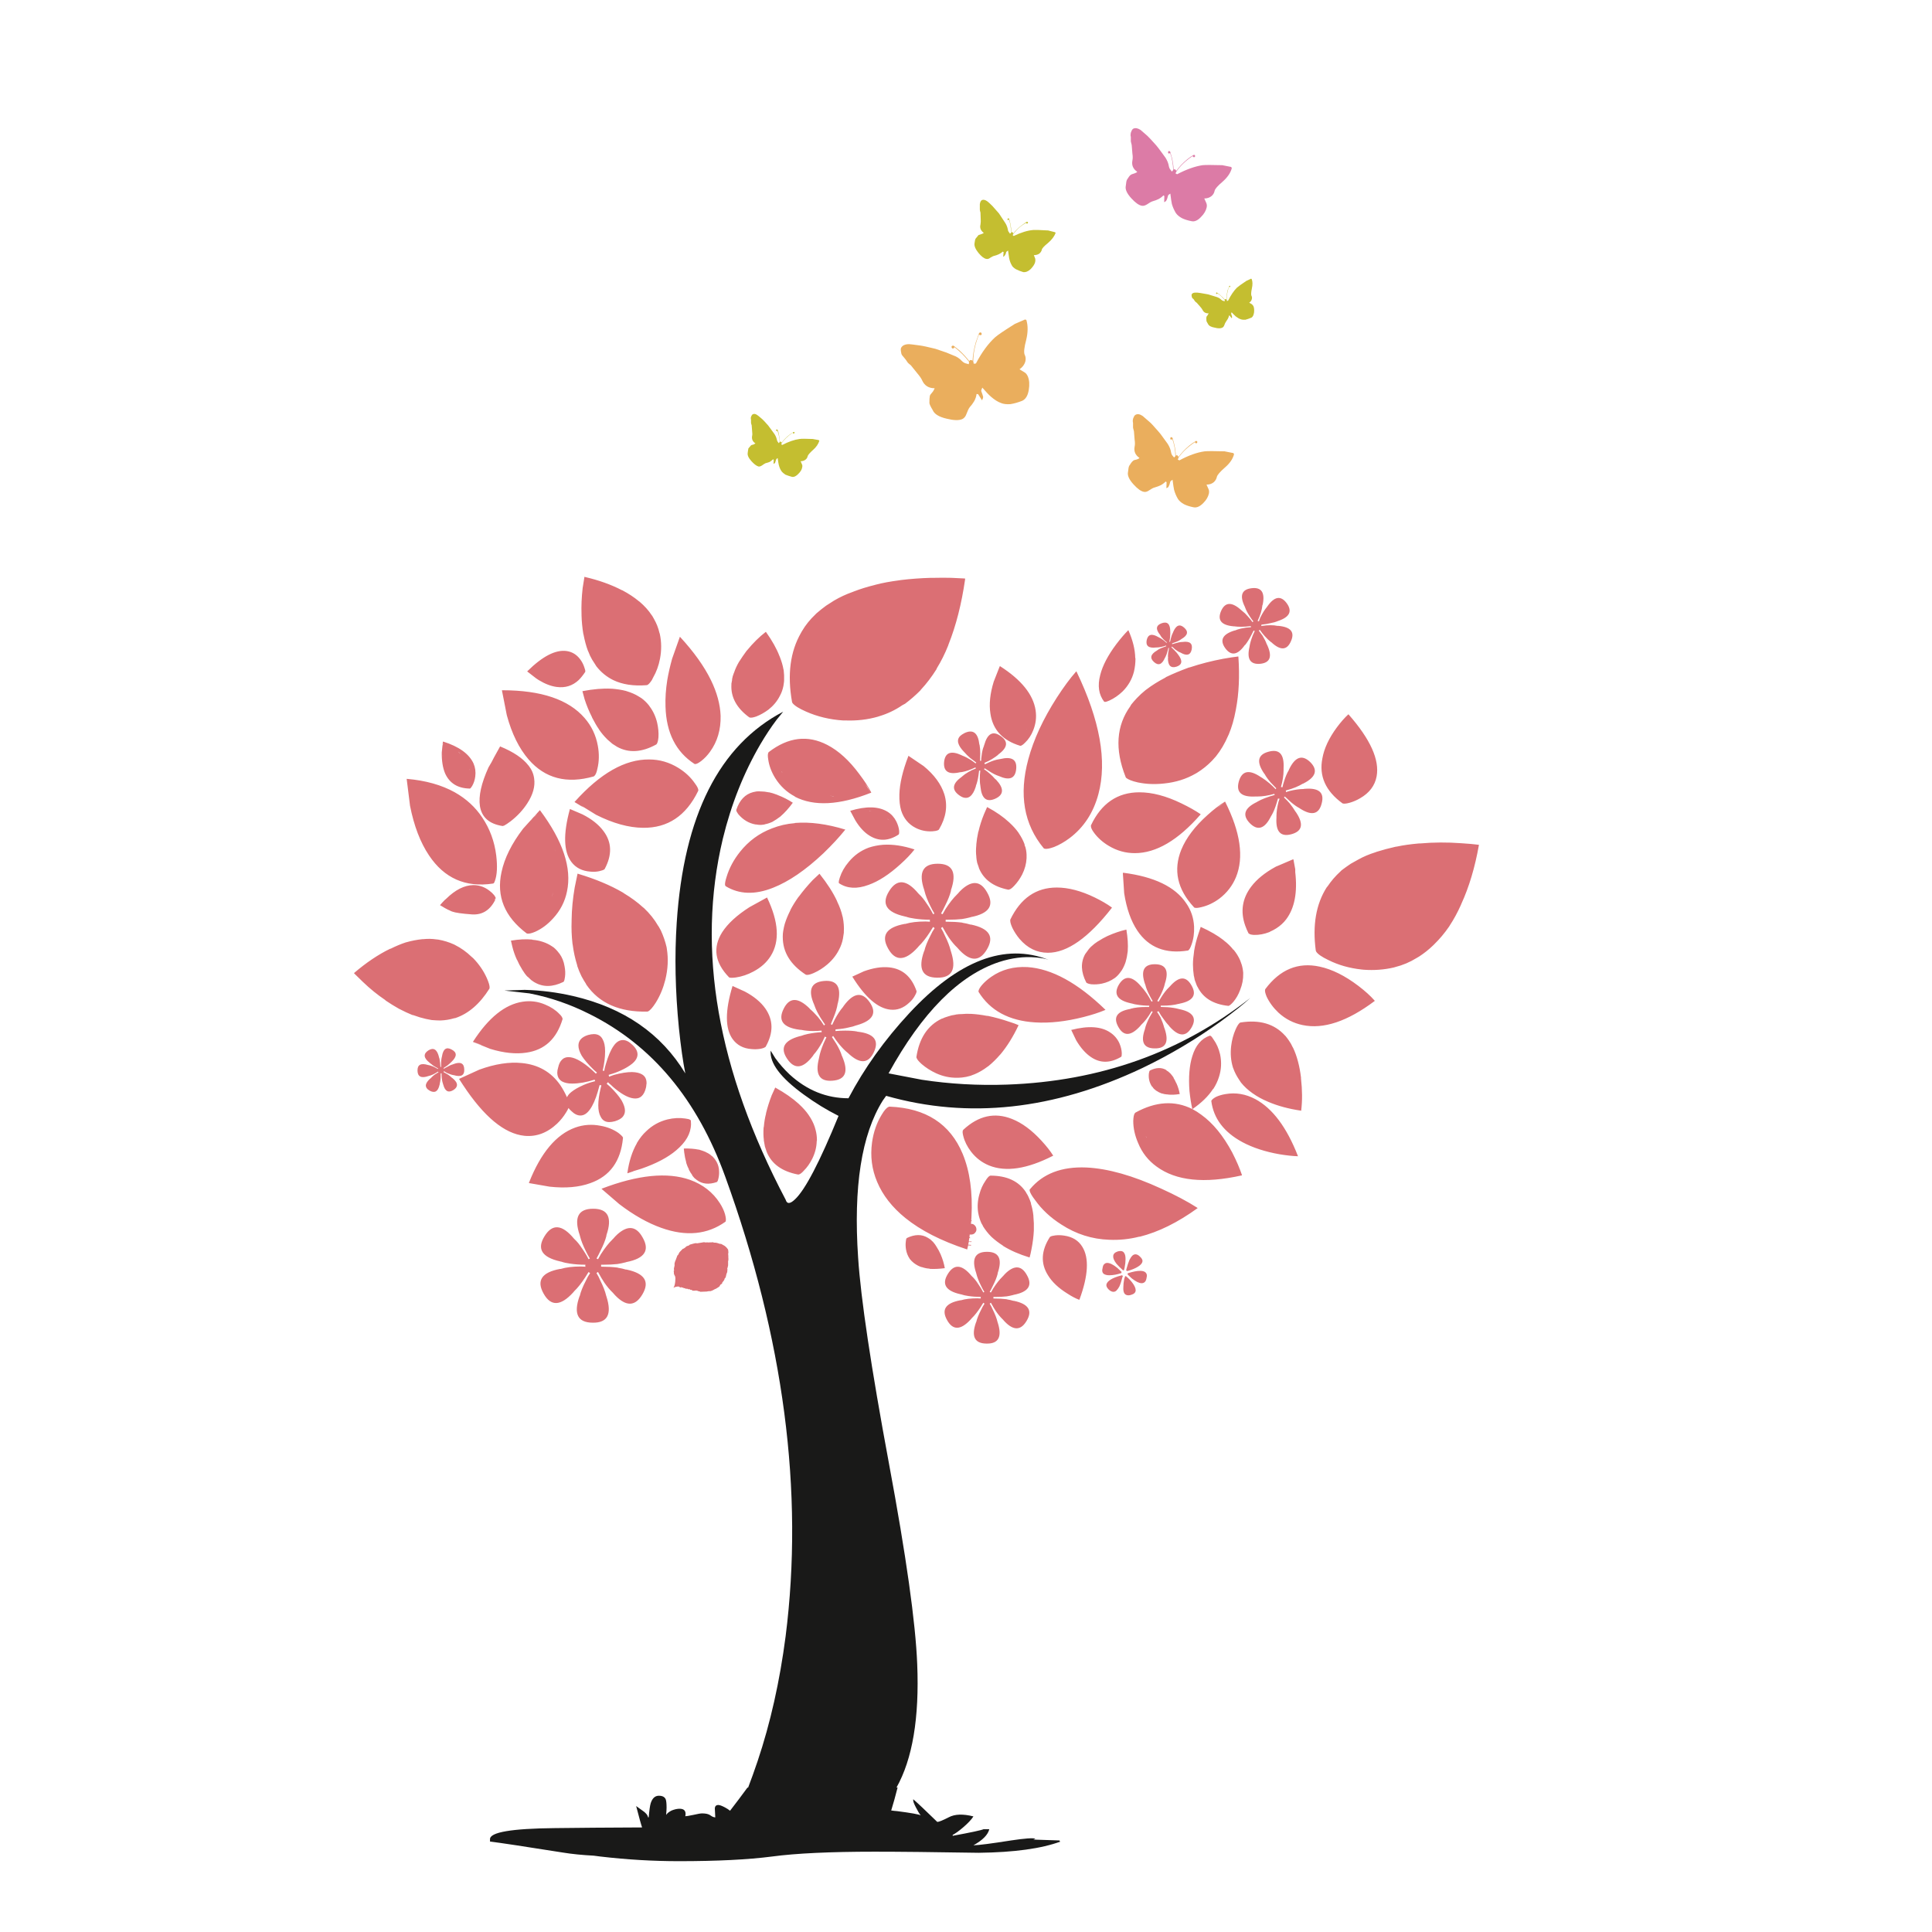 <?xml version="1.0" encoding="utf-8"?>
<!-- Generator: Adobe Illustrator 16.0.0, SVG Export Plug-In . SVG Version: 6.00 Build 0)  -->
<!DOCTYPE svg PUBLIC "-//W3C//DTD SVG 1.1//EN" "http://www.w3.org/Graphics/SVG/1.1/DTD/svg11.dtd">
<svg version="1.1" id="Layer_1" xmlns="http://www.w3.org/2000/svg" xmlns:xlink="http://www.w3.org/1999/xlink" x="0px" y="0px"
	 width="300px" height="300px" viewBox="0 0 300 300" enable-background="new 0 0 300 300" xml:space="preserve">
<g>
	<path fill="#DB6F74" d="M113.779,153.115l1.883,0.855c1.415,0.752,2.476,1.631,3.183,2.635c1.255,1.804,1.267,3.787,0.034,5.955
		l-0.068,0.035c-0.137,0.112-0.399,0.204-0.788,0.272c-0.433,0.067-0.878,0.08-1.334,0.032c-1.278-0.09-2.26-0.614-2.944-1.572
		c-1.163-1.645-1.163-4.383,0-8.215v-0.034L113.779,153.115z M93.277,174.814c1.027,0.184,1.939,0.549,2.738,1.097
		c0.41,0.319,0.65,0.56,0.719,0.719v0.103c-0.342,3.584-2.031,5.91-5.066,6.982c-1.757,0.639-3.868,0.822-6.332,0.549l-3.149-0.549
		l-0.069-0.033l0.035-0.068c1.825-4.608,4.21-7.449,7.153-8.522C90.584,174.633,91.908,174.542,93.277,174.814z M72.089,166.055
		c0.045,0.937-0.502,1.23-1.643,0.889h-0.035c-0.273-0.045-0.616-0.158-1.027-0.342c-0.182-0.115-0.331-0.205-0.445-0.272
		c-0.022,0.046-0.045,0.092-0.068,0.137l0.719,0.41c0.229,0.16,0.422,0.319,0.582,0.479l0.068,0.035
		c0.479,0.389,0.719,0.74,0.719,1.062c0,0.319-0.194,0.593-0.582,0.821c-0.753,0.455-1.266,0.183-1.54-0.821
		c0-0.022-0.011-0.058-0.034-0.103c-0.046-0.115-0.08-0.229-0.103-0.345c-0.091-0.362-0.137-0.812-0.137-1.335
		c-0.023,0-0.057,0-0.103,0h-0.034v0.344c0,0.502-0.045,0.911-0.137,1.23v0.033c0,0.068-0.012,0.125-0.035,0.173
		c-0.228,1.026-0.73,1.335-1.506,0.924c-0.457-0.251-0.662-0.56-0.616-0.924c0.046-0.273,0.263-0.595,0.65-0.958l0.068-0.034
		c0.137-0.16,0.331-0.343,0.582-0.548l0.65-0.411c-0.023-0.021-0.034-0.045-0.034-0.067c-0.023,0-0.035-0.012-0.035-0.033
		c-0.547,0.365-1.038,0.594-1.472,0.685c-1.118,0.388-1.688,0.114-1.711-0.821c-0.022-0.936,0.525-1.231,1.643-0.89
		c0.434,0.067,0.936,0.272,1.506,0.614c0.022-0.021,0.045-0.045,0.068-0.067c-0.229-0.137-0.468-0.272-0.719-0.411
		c-0.25-0.182-0.456-0.342-0.616-0.479c0-0.022-0.012-0.034-0.034-0.034c-0.913-0.729-0.97-1.356-0.171-1.884
		c0.799-0.5,1.346-0.182,1.643,0.959c0,0.021,0,0.046,0,0.068c0.045,0.092,0.08,0.192,0.103,0.309
		c0.069,0.365,0.114,0.775,0.137,1.232c0.022,0,0.045,0,0.068,0h0.034c0-0.139,0-0.285,0-0.445c0-0.479,0.045-0.879,0.137-1.197
		c0.182-1.164,0.685-1.518,1.506-1.063c0.844,0.435,0.844,1.063,0,1.883c-0.023,0-0.034,0.013-0.034,0.035
		c-0.16,0.158-0.365,0.342-0.616,0.547c-0.206,0.138-0.411,0.272-0.616,0.41c0,0.021,0.011,0.047,0.034,0.067l0.034,0.034
		c0.137-0.092,0.297-0.184,0.479-0.271c0.342-0.205,0.65-0.345,0.924-0.412l0.068-0.033
		C71.508,164.82,72.067,165.096,72.089,166.055z M74.246,162.083c0.16,0.067,0.331,0.137,0.514,0.205l-0.034-0.034l-1.164-0.479
		L74.246,162.083z M75.272,159.79c-0.068,0.022-0.125,0.058-0.171,0.103l0.068-0.035C75.193,159.835,75.227,159.813,75.272,159.79z
		 M89.819,162.355c0-0.364,0.114-0.686,0.342-0.957c0.251-0.297,0.639-0.525,1.164-0.687c0.342-0.092,0.639-0.137,0.89-0.137
		c0.639,0,1.096,0.272,1.369,0.819c0.251,0.436,0.377,1.049,0.377,1.85c0,0.938-0.126,1.938-0.377,3.013
		c0.091,0,0.171,0.013,0.24,0.034c0.045-0.318,0.126-0.662,0.24-1.025c0.365-1.277,0.776-2.236,1.232-2.875
		c0.411-0.595,0.89-0.892,1.438-0.892c0.456,0,0.936,0.239,1.438,0.719c0.547,0.502,0.821,1.005,0.821,1.507
		s-0.274,0.98-0.821,1.438c-0.479,0.39-1.073,0.742-1.78,1.063c-0.548,0.252-1.141,0.469-1.78,0.648l-0.103,0.035
		c0.023,0.046,0.034,0.091,0.034,0.137c0.023,0.046,0.034,0.091,0.034,0.139l0.753-0.273c1.095-0.297,2.03-0.445,2.806-0.445
		c0.685,0.021,1.209,0.148,1.575,0.377c0.457,0.273,0.685,0.719,0.685,1.335c0,0.091-0.011,0.183-0.034,0.273
		c0,0.137-0.023,0.297-0.068,0.479c-0.137,0.569-0.354,0.991-0.65,1.268c-0.251,0.25-0.582,0.376-0.993,0.376
		c-0.844,0-1.883-0.503-3.115-1.507c-0.228-0.184-0.456-0.387-0.685-0.615c-0.16-0.114-0.308-0.251-0.445-0.411
		c-0.068,0.092-0.137,0.172-0.206,0.239l0.548,0.479c0.776,0.755,1.369,1.462,1.78,2.123c0.342,0.615,0.514,1.142,0.514,1.574
		c0,0.364-0.114,0.685-0.342,0.958c-0.229,0.273-0.628,0.502-1.198,0.686c-0.342,0.092-0.639,0.137-0.89,0.137
		c-0.616,0-1.061-0.272-1.334-0.82c-0.251-0.436-0.377-1.025-0.377-1.78c0-0.729,0.114-1.585,0.342-2.565l0.137-0.547
		c-0.091,0-0.183-0.014-0.274-0.034c-0.091,0.343-0.182,0.674-0.274,0.993c-0.365,1.254-0.787,2.201-1.266,2.84
		c-0.434,0.594-0.913,0.891-1.438,0.891c-0.479,0-0.958-0.238-1.438-0.719c-0.16-0.139-0.297-0.286-0.411-0.445
		c-0.091,0.206-0.217,0.434-0.376,0.686c-0.388,0.64-0.855,1.222-1.403,1.746c-1.529,1.438-3.217,2.063-5.066,1.884
		c-3.103-0.32-6.286-2.956-9.549-7.907c-0.183-0.271-0.376-0.57-0.582-0.893l-0.034-0.031l3.149-1.438
		c2.442-0.891,4.655-1.232,6.64-1.027c2.533,0.252,4.507,1.382,5.921,3.39c0.388,0.569,0.742,1.21,1.061,1.917
		c0.137-0.297,0.365-0.57,0.685-0.82c0.457-0.365,1.05-0.709,1.78-1.027c0.046-0.021,0.091-0.045,0.137-0.067
		c0.593-0.251,1.187-0.444,1.78-0.582c-0.023-0.046-0.045-0.091-0.068-0.137c0-0.048,0-0.08,0-0.104
		c-1.278,0.41-2.453,0.615-3.525,0.615c-0.639,0-1.164-0.113-1.575-0.342c-0.479-0.297-0.719-0.753-0.719-1.369
		c0-0.229,0.045-0.491,0.137-0.787c0.114-0.547,0.32-0.958,0.617-1.23c0.25-0.252,0.582-0.377,0.992-0.377
		c0.822,0,1.86,0.514,3.115,1.539c0.411,0.342,0.788,0.687,1.13,1.026c0.045-0.045,0.103-0.103,0.171-0.171
		c-0.183-0.137-0.365-0.296-0.548-0.479c-0.798-0.776-1.403-1.483-1.814-2.123C89.991,163.338,89.819,162.813,89.819,162.355z
		 M86.842,157.428c0.297,0.274,0.468,0.524,0.513,0.754v0.067c-0.913,3.058-2.784,4.792-5.613,5.203
		c-1.643,0.251-3.514,0.057-5.613-0.582l-2.636-1.062h-0.034v-0.068c2.396-3.719,4.963-5.784,7.702-6.195
		c1.209-0.184,2.373-0.034,3.491,0.445C85.541,156.355,86.271,156.835,86.842,157.428z M85.918,138.534
		c-0.046,0.137-0.092,0.285-0.137,0.444l-0.068,0.274C85.781,139.001,85.849,138.762,85.918,138.534z M86.157,131.997l0.034,0.171
		c0-0.046-0.011-0.114-0.034-0.206V131.997z M82.632,145.894l0.034,0.034c0.57,0.045,1.095,0.147,1.574,0.308l0.103,0.034
		c0.479,0.16,0.924,0.376,1.335,0.65l0.308,0.205c0.32,0.274,0.593,0.57,0.822,0.89l0.068,0.069c0.411,0.57,0.673,1.221,0.787,1.95
		c0.114,0.569,0.137,1.118,0.069,1.644c-0.046,0.389-0.114,0.639-0.206,0.754l-0.034,0.033c-1.666,0.821-3.161,0.844-4.484,0.068
		l-0.068-0.034l-0.445-0.308c-0.297-0.274-0.479-0.445-0.548-0.516l-0.069-0.033c-0.273-0.298-0.547-0.674-0.821-1.129l-0.034-0.07
		c-0.25-0.388-0.49-0.844-0.719-1.369l-0.034-0.034c-0.297-0.639-0.536-1.323-0.719-2.054l-0.206-0.89v-0.034
		C80.555,145.859,81.651,145.802,82.632,145.894z M70.481,146.646l0.137,0.069c0.958,0.479,1.837,1.106,2.636,1.883l0.205,0.171
		c0.913,0.936,1.62,1.961,2.123,3.081c0.319,0.707,0.467,1.221,0.445,1.541l-0.034,0.135c-1.483,2.353-3.24,3.869-5.271,4.555
		l-0.205,0.033c-0.685,0.205-1.38,0.318-2.088,0.343h-0.171c-0.273,0-0.685-0.021-1.232-0.065l-0.89-0.174
		c-0.616-0.137-1.266-0.33-1.951-0.582l-0.171-0.033c-0.616-0.25-1.255-0.547-1.917-0.891l-0.137-0.066
		c-0.73-0.412-1.415-0.834-2.053-1.269l-0.103-0.104c-1.187-0.799-2.339-1.731-3.457-2.807l-1.335-1.301l-0.034-0.068l0.034-0.033
		c1.871-1.598,3.72-2.84,5.545-3.73l0.137-0.034c0.776-0.388,1.54-0.707,2.293-0.958l0.137-0.034
		c0.799-0.229,1.632-0.388,2.499-0.479h0.137c0.685-0.068,1.335-0.057,1.951,0.035l0.342,0.034
		C68.918,146.053,69.728,146.304,70.481,146.646z M73.493,137.438c0.936,0,1.78,0.297,2.533,0.891
		c0.273,0.205,0.513,0.433,0.719,0.685c0.137,0.205,0.217,0.354,0.239,0.444c-0.022,0.022-0.045,0.034-0.068,0.034l0.068,0.035
		l-0.103,0.067c-0.045,0.046-0.091,0.104-0.137,0.172c0.068-0.046,0.137-0.091,0.206-0.138c-0.799,1.666-2.008,2.453-3.628,2.362
		c-1.597-0.114-2.635-0.263-3.115-0.445c-0.068-0.022-0.125-0.046-0.171-0.068l-0.205-0.103c-0.091-0.046-0.194-0.091-0.308-0.137
		c-0.319-0.16-0.582-0.309-0.787-0.445l-0.411-0.239c0.228-0.274,0.479-0.548,0.753-0.821c0.045-0.047,0.103-0.092,0.171-0.138
		c0-0.021,0.012-0.034,0.034-0.034C70.698,138.169,72.101,137.461,73.493,137.438z M83.453,126.35l-0.376,0.342
		c-0.06,0.079-0.128,0.159-0.205,0.239L83.453,126.35z M83.83,125.801l0.035,0.035c3.56,4.769,4.952,8.967,4.175,12.596
		c-0.319,1.574-1.038,2.966-2.156,4.176c-0.844,0.936-1.78,1.631-2.807,2.088c-0.547,0.228-0.947,0.319-1.198,0.273l-0.103-0.034
		c-3.423-2.578-4.723-5.75-3.902-9.515c0.457-2.168,1.575-4.416,3.354-6.744L83.83,125.801z M82.632,127.17
		c-0.091,0.114-0.171,0.229-0.24,0.343c0.068-0.091,0.137-0.183,0.206-0.273L82.632,127.17z M70.618,123.028
		c1.78,1.005,3.206,2.316,4.279,3.937c1.164,1.734,1.882,3.686,2.156,5.853c0.205,1.712,0.137,3.035-0.206,3.972
		c-0.068,0.205-0.137,0.33-0.206,0.376l-0.103,0.034c-4.244,0.639-7.553-0.821-9.926-4.382c-1.347-2.007-2.328-4.574-2.944-7.701
		l-0.513-4.107v-0.068h0.034C66.088,121.192,68.564,121.888,70.618,123.028z M73.527,118.545c0.273,0.639,0.365,1.313,0.273,2.02
		c-0.068,0.548-0.228,1.038-0.479,1.472c-0.137,0.229-0.251,0.365-0.342,0.411h-0.068c-1.849-0.046-3.115-0.833-3.799-2.362
		c-0.365-0.89-0.536-1.974-0.514-3.251l0.171-1.644l0.034-0.034h0.034C71.279,115.933,72.843,117.062,73.527,118.545z
		 M72.962,119.605c-0.02-0.058-0.048-0.114-0.085-0.171v0.034C72.914,119.506,72.942,119.552,72.962,119.605z M71.2,116.766
		l0.068,0.068c0.068,0.091,0.148,0.171,0.24,0.239c-0.091-0.114-0.194-0.229-0.308-0.343V116.766z M77.635,115.909h0.034
		c2.054,0.844,3.514,1.825,4.381,2.944l0.034,0.033c0.479,0.617,0.765,1.278,0.856,1.986c0.183,1.209-0.171,2.498-1.062,3.867
		c-0.661,1.026-1.517,1.951-2.567,2.772c-0.456,0.342-0.798,0.57-1.027,0.685l-0.239,0.068c-2.077-0.319-3.252-1.357-3.526-3.114
		c-0.228-1.529,0.217-3.526,1.335-5.99l0.479-0.821c0.228-0.457,0.49-0.947,0.787-1.473l0.514-0.924L77.635,115.909L77.635,115.909z
		 M85.473,128.882c0.023,0.068,0.046,0.125,0.068,0.171c-0.022-0.091-0.057-0.171-0.103-0.239L85.473,128.882z M88.485,125.63h0.034
		l1.917,0.821c1.438,0.73,2.521,1.587,3.251,2.567c1.324,1.734,1.393,3.708,0.206,5.922l-0.068,0.068
		c-0.137,0.091-0.399,0.183-0.787,0.273c-0.434,0.091-0.879,0.114-1.335,0.068c-1.301-0.091-2.293-0.593-2.978-1.506
		c-1.209-1.598-1.289-4.324-0.239-8.18L88.485,125.63L88.485,125.63z M123.979,139.287l0.069-0.068
		c0.638-0.867,1.358-1.723,2.156-2.567l1.061-0.992v0.034c1.187,1.483,2.088,2.887,2.704,4.21l0.034,0.103
		c0.388,0.799,0.662,1.563,0.822,2.293l0.034,0.103c0.16,0.799,0.217,1.563,0.171,2.294v0.137l-0.068,0.444
		c-0.068,0.617-0.228,1.21-0.479,1.78l-0.068,0.137c-0.434,0.959-1.072,1.803-1.917,2.533c-0.662,0.57-1.38,1.026-2.157,1.37
		c-0.525,0.229-0.901,0.318-1.13,0.272c-0.022,0-0.057-0.011-0.102-0.033c-2.374-1.553-3.56-3.492-3.56-5.819v-0.137
		c0-0.297,0.023-0.57,0.068-0.821c0.069-0.411,0.148-0.776,0.24-1.096l0.034-0.103c0.183-0.594,0.457-1.255,0.822-1.985l0.034-0.103
		C123.066,140.656,123.477,139.994,123.979,139.287z M112.136,144.764c0.867-1.347,2.282-2.646,4.245-3.902l2.738-1.506v0.034
		c1.803,3.766,1.985,6.789,0.548,9.07c-0.617,0.981-1.506,1.78-2.67,2.396c-0.89,0.479-1.802,0.787-2.738,0.926
		c-0.502,0.066-0.845,0.066-1.027,0l-0.068-0.068C110.995,149.453,110.653,147.137,112.136,144.764z M102.279,143.874l0.342,0.616
		c0.388,0.844,0.685,1.711,0.891,2.601l0.034,0.239c0.251,1.552,0.171,3.161-0.24,4.826c-0.319,1.277-0.81,2.453-1.471,3.525
		c-0.479,0.752-0.879,1.209-1.198,1.368l-0.137,0.033c-4.313,0.092-7.461-1.3-9.447-4.175l-0.103-0.205
		c-0.16-0.229-0.376-0.596-0.65-1.098c-0.251-0.502-0.468-1.025-0.65-1.573l-0.034-0.171c-0.319-1.026-0.548-2.076-0.685-3.148
		l-0.034-0.171c-0.137-1.21-0.183-2.385-0.137-3.526v-0.171c0.022-1.644,0.182-3.319,0.479-5.031l0.445-2.156l0.103,0.034
		c2.669,0.799,4.986,1.768,6.948,2.909l0.137,0.103c1.141,0.685,2.133,1.415,2.978,2.191l0.137,0.102
		c0.913,0.867,1.643,1.78,2.191,2.738L102.279,143.874z M107.892,121.625c0.365,0.479,0.548,0.845,0.548,1.096l-0.034,0.103
		c-1.871,3.856-4.723,5.762-8.557,5.716c-2.236-0.022-4.666-0.695-7.291-2.019l-2.327-1.438c0.16,0.114,0.308,0.229,0.445,0.343
		l-1.472-0.89l0.034-0.034c3.97-4.427,7.827-6.618,11.569-6.572c1.597,0,3.103,0.434,4.518,1.301
		C106.397,119.892,107.253,120.689,107.892,121.625z M123.397,127.82l0.068-0.034c2.351-0.183,4.94,0.16,7.771,1.027h0.034
		l-0.034,0.034c-0.891,1.118-2.02,2.339-3.389,3.662c-2.761,2.602-5.363,4.381-7.804,5.34c-2.807,1.118-5.26,1.038-7.359-0.24
		c-0.045-0.045-0.08-0.113-0.102-0.205c-0.023-0.251,0.057-0.662,0.239-1.232c0.411-1.369,1.106-2.67,2.088-3.901
		c1.324-1.666,2.967-2.876,4.929-3.628C121.001,128.186,122.188,127.912,123.397,127.82z M118.092,122.892h0.068
		c0.365,0,0.765,0.046,1.198,0.137h0.069c0.342,0.069,0.752,0.194,1.232,0.377l0.068,0.034c0.89,0.343,1.677,0.742,2.362,1.198
		h0.034l-0.034,0.034c-0.617,0.845-1.244,1.54-1.883,2.088l-0.034,0.034c-0.457,0.342-0.833,0.594-1.129,0.753l-0.034,0.034
		c-0.434,0.205-0.844,0.343-1.232,0.41l-0.069,0.034l-0.239,0.035c-0.342,0.046-0.685,0.034-1.027-0.035h-0.103
		c-1.049-0.182-1.951-0.719-2.703-1.608c-0.183-0.251-0.286-0.445-0.308-0.581v-0.069c0.502-1.528,1.38-2.452,2.635-2.772
		l0.513-0.103C117.75,122.869,117.955,122.869,118.092,122.892z M121.31,119.812c0.068,0.068,0.148,0.137,0.239,0.205
		c-0.068-0.068-0.137-0.137-0.205-0.205H121.31z M120.385,120.838c-0.593-0.958-0.958-1.928-1.095-2.909
		c-0.092-0.525-0.08-0.89,0.034-1.095l0.068-0.068c3.013-2.306,6.036-2.67,9.071-1.096c1.757,0.912,3.411,2.418,4.963,4.519
		c0.799,1.049,1.415,1.996,1.849,2.84v0.069h-0.034c-4.906,1.939-8.843,2.145-11.809,0.615v-0.034
		C122.177,123.018,121.161,122.07,120.385,120.838z M118.914,98.111l0.034,0.034c0.958,1.346,1.654,2.59,2.088,3.73l0.034,0.068
		c0.296,0.753,0.49,1.415,0.582,1.985l0.034,0.103c0.068,0.548,0.091,1.073,0.068,1.574c0,0.137-0.011,0.274-0.034,0.411
		l-0.068,0.479c-0.114,0.57-0.286,1.061-0.513,1.472l-0.069,0.137c-0.411,0.799-0.993,1.495-1.746,2.088
		c-0.617,0.456-1.244,0.81-1.883,1.061c-0.457,0.16-0.787,0.218-0.993,0.171l-0.102-0.033c-1.963-1.438-2.887-3.138-2.773-5.101
		v-0.137c0.023-0.183,0.057-0.364,0.103-0.548c0-0.046,0-0.091,0-0.137c0.046-0.297,0.137-0.616,0.274-0.958l0.034-0.068
		c0.182-0.548,0.433-1.096,0.752-1.644l0.069-0.103c0.319-0.502,0.696-1.05,1.129-1.643l0.069-0.069
		c0.935-1.14,1.894-2.088,2.875-2.84L118.914,98.111z M105.565,98.897l0.034-0.033v0.033c2.145,2.328,3.743,4.564,4.792,6.709
		c0.936,1.917,1.438,3.765,1.506,5.545c0.045,2.146-0.502,4.005-1.643,5.579c-0.411,0.571-0.867,1.05-1.369,1.438
		c-0.411,0.319-0.73,0.479-0.959,0.479l-0.102-0.034c-2.875-1.871-4.37-4.838-4.484-8.899c-0.046-1.3,0.045-2.669,0.273-4.107
		c0.183-1.072,0.434-2.179,0.753-3.319L105.565,98.897z M90.436,107.318h0.035c1.666-0.32,3.149-0.445,4.449-0.377h0.103
		c0.821,0.069,1.54,0.183,2.156,0.343l0.103,0.034c0.753,0.229,1.38,0.502,1.882,0.821l0.445,0.274
		c0.434,0.319,0.821,0.695,1.164,1.129l0.068,0.103c0.571,0.753,0.97,1.608,1.198,2.567c0.183,0.799,0.251,1.552,0.205,2.259
		c-0.045,0.524-0.137,0.878-0.273,1.061l-0.069,0.069c-2.236,1.232-4.255,1.357-6.058,0.376l-0.753-0.479
		c-0.16-0.137-0.411-0.354-0.753-0.65l-0.069-0.067c-0.479-0.479-0.89-0.971-1.232-1.473l-0.034-0.068
		c-0.319-0.456-0.673-1.061-1.061-1.814l-0.034-0.102c-0.434-0.845-0.81-1.758-1.13-2.738L90.436,107.318z M83.659,105.606
		c-0.137-0.091-0.274-0.183-0.411-0.273l-1.369-1.061l-0.034-0.035h0.034c2.351-2.327,4.382-3.377,6.093-3.148
		c0.958,0.137,1.723,0.65,2.293,1.54c0.206,0.319,0.365,0.662,0.479,1.027c0.114,0.296,0.16,0.513,0.137,0.65l-0.035,0.067
		c-0.319,0.479-0.65,0.891-0.992,1.232c-0.958,0.891-2.1,1.244-3.423,1.062C85.564,106.554,84.64,106.2,83.659,105.606z
		 M78.695,111.049c-0.502-2.533-0.753-3.811-0.753-3.833v-0.034h0.068c6.024,0,10.28,1.438,12.767,4.313
		c1.073,1.232,1.757,2.669,2.054,4.313c0.229,1.255,0.206,2.441-0.068,3.56c-0.114,0.57-0.274,0.947-0.479,1.13l-0.103,0.068
		c-4.176,1.187-7.542,0.309-10.098-2.636C80.601,116.217,79.471,113.924,78.695,111.049z M96.563,91.642l0.103,0.034
		c0.981,0.525,1.826,1.084,2.533,1.678l0.103,0.068c0.776,0.661,1.403,1.357,1.882,2.087l0.103,0.138l0.273,0.479
		c0.388,0.685,0.662,1.38,0.822,2.087l0.068,0.206c0.274,1.255,0.285,2.544,0.034,3.868c-0.205,1.072-0.559,2.042-1.061,2.909
		c-0.068,0.159-0.137,0.297-0.206,0.41c-0.273,0.411-0.502,0.662-0.685,0.754l-0.137,0.033c-2.031,0.16-3.753-0.103-5.168-0.787
		c-1.027-0.501-1.905-1.221-2.635-2.156l-0.103-0.171c-0.16-0.228-0.342-0.514-0.547-0.855c-0.229-0.389-0.422-0.799-0.582-1.232
		l-0.068-0.137c-0.274-0.73-0.502-1.574-0.685-2.533l-0.034-0.103c-0.16-0.981-0.251-1.939-0.274-2.875v-0.137
		c-0.046-1.301,0.011-2.659,0.171-4.074l0.273-1.711v-0.068l0.069,0.034C92.98,90.09,94.896,90.775,96.563,91.642z M175.525,109.646
		l0.104-0.205c0.273-0.343,0.57-0.685,0.891-1.026c0.436-0.457,0.879-0.867,1.334-1.232l0.139-0.104
		c0.865-0.661,1.85-1.277,2.943-1.848l0.138-0.103c1.05-0.502,2.226-0.993,3.524-1.472l0.17-0.034
		c1.646-0.548,3.377-0.993,5.203-1.335c0.912-0.16,1.666-0.274,2.26-0.343h0.067v0.068c0.206,2.989,0.08,5.683-0.376,8.078
		l-0.033,0.171c-0.252,1.393-0.617,2.658-1.097,3.8l-0.067,0.137c-0.524,1.232-1.164,2.315-1.918,3.252l-0.615,0.685
		c-0.686,0.707-1.447,1.322-2.293,1.848l-0.238,0.137c-1.461,0.845-3.094,1.357-4.896,1.54c-1.438,0.16-2.807,0.104-4.105-0.171
		c-0.893-0.205-1.495-0.444-1.814-0.719l-0.066-0.137C173.084,116.343,173.336,112.681,175.525,109.646z M175.184,97.871v-0.034
		l0.035,0.034c0.686,1.552,1.038,2.989,1.061,4.313l0.035,0.035c0,0.729-0.08,1.426-0.238,2.088
		c-0.299,1.163-0.881,2.179-1.746,3.046c-0.641,0.616-1.334,1.095-2.088,1.438c-0.319,0.137-0.536,0.205-0.65,0.205l-0.137-0.034
		c-0.846-1.095-1.05-2.476-0.616-4.142c0.365-1.46,1.198-3.058,2.499-4.792C173.997,99.161,174.613,98.441,175.184,97.871z
		 M179.873,98.932c0.229,0.092,0.49,0.252,0.787,0.479c0.183,0.16,0.342,0.297,0.479,0.411c0-0.022,0.022-0.046,0.069-0.068
		c-0.185-0.138-0.354-0.286-0.515-0.445c-0.252-0.251-0.435-0.49-0.549-0.719c-0.729-0.89-0.648-1.494,0.239-1.813
		c0.892-0.32,1.337,0.114,1.337,1.3v0.035c0,0.091,0,0.193,0,0.308c0,0.388-0.048,0.799-0.139,1.232c0.046,0,0.079,0,0.104,0
		c0.047-0.137,0.08-0.285,0.104-0.445c0.092-0.388,0.205-0.707,0.343-0.959c0.022-0.045,0.033-0.079,0.033-0.102
		c0.457-1.073,1.026-1.301,1.712-0.685c0.707,0.615,0.559,1.209-0.443,1.779l-0.035,0.034c-0.159,0.114-0.364,0.229-0.614,0.342
		c-0.229,0.092-0.479,0.184-0.754,0.274l-0.034,0.034v0.034l0.034,0.068c0.092-0.022,0.204-0.057,0.342-0.103
		c0.437-0.137,0.812-0.217,1.13-0.239h0.104c1.142-0.16,1.619,0.228,1.438,1.164c-0.185,0.89-0.767,1.049-1.745,0.479
		c-0.252-0.091-0.535-0.262-0.855-0.514c-0.184-0.183-0.342-0.319-0.479-0.41c-0.021,0.045-0.045,0.08-0.067,0.103l0.479,0.479
		c0.252,0.252,0.443,0.479,0.583,0.685c0.707,0.937,0.615,1.553-0.272,1.849c-0.892,0.274-1.336-0.171-1.336-1.335l0.033-0.034
		c-0.021-0.091-0.033-0.171-0.033-0.239c0-0.297,0.047-0.65,0.139-1.061c0-0.092,0.011-0.172,0.033-0.24c-0.045,0-0.08,0-0.104,0
		l-0.104,0.445c-0.112,0.41-0.238,0.753-0.375,1.026l-0.035,0.034c-0.457,1.072-1.026,1.301-1.711,0.685
		c-0.687-0.616-0.537-1.209,0.443-1.779c0.159-0.137,0.377-0.263,0.649-0.377c0.274-0.114,0.549-0.217,0.821-0.308l-0.033-0.035
		v-0.067c-0.571,0.205-1.084,0.308-1.54,0.308H179.5c-1.143,0.137-1.62-0.251-1.438-1.164
		C178.264,98.487,178.869,98.339,179.873,98.932z M157.096,105.11c-0.044-0.069-0.084-0.132-0.121-0.188v0.035
		C157.012,104.993,157.052,105.045,157.096,105.11z M155.264,103.45h0.033c3.311,2.122,5.146,4.404,5.512,6.846
		c0.159,1.072,0.034,2.11-0.377,3.115c-0.297,0.752-0.719,1.392-1.266,1.916c-0.297,0.297-0.525,0.457-0.686,0.479h-0.068
		c-2.715-0.821-4.255-2.487-4.621-4.997c-0.229-1.461-0.057-3.114,0.514-4.963l0.926-2.362L155.264,103.45z M167.072,104.307
		l0.068-0.069l0.032,0.069c3.628,7.553,4.759,13.885,3.39,18.996c-0.775,2.898-2.271,5.18-4.483,6.846
		c-0.798,0.593-1.597,1.05-2.396,1.369c-0.687,0.251-1.178,0.342-1.474,0.273l-0.138-0.068c-3.08-3.72-3.881-8.329-2.396-13.828
		c0.82-3.058,2.293-6.24,4.415-9.55C165.167,106.68,166.16,105.333,167.072,104.307z M139.69,90.102l0.205-0.034
		c1.506-0.183,3.058-0.297,4.655-0.342h0.548c0.89-0.022,1.768-0.022,2.635,0l2.122,0.103c0,0.022,0,0.046,0,0.069V90
		c-0.547,3.788-1.403,7.142-2.567,10.063l-0.068,0.205c-0.502,1.255-1.083,2.419-1.745,3.492l-0.069,0.171
		c-0.73,1.163-1.529,2.213-2.396,3.148l-0.137,0.172c-0.73,0.729-1.506,1.403-2.328,2.02l-0.445,0.239
		c-1.095,0.753-2.293,1.323-3.594,1.711l-0.206,0.069c-1.597,0.456-3.274,0.649-5.031,0.581h-0.376
		c-2.054-0.137-3.96-0.594-5.717-1.369c-1.095-0.479-1.802-0.924-2.122-1.335l-0.069-0.171c-0.753-4.244-0.285-7.826,1.404-10.748
		l0.136-0.239c0.548-0.936,1.244-1.802,2.088-2.601l0.171-0.172c0.502-0.434,1.003-0.832,1.505-1.197l1.233-0.788
		c0.89-0.524,1.848-0.97,2.875-1.334l0.171-0.068c1.004-0.388,2.065-0.719,3.184-0.993l0.239-0.068
		C137.043,90.512,138.275,90.284,139.69,90.102z M124.39,160.852c0.296-0.115,0.661-0.218,1.095-0.31
		c0.685-0.136,1.392-0.228,2.122-0.272c-0.022-0.047-0.034-0.08-0.034-0.104v-0.137c-0.41,0.046-0.844,0.068-1.3,0.068
		c-0.662,0-1.267-0.059-1.814-0.173c-0.115-0.021-0.228-0.032-0.342-0.032c-2.533-0.345-3.343-1.429-2.43-3.252
		c0.89-1.805,2.236-1.814,4.039-0.035c0,0.021,0.011,0.047,0.035,0.067c0.365,0.297,0.775,0.707,1.232,1.231
		c0.365,0.434,0.685,0.879,0.958,1.336c0.046-0.069,0.103-0.114,0.171-0.139c-0.228-0.318-0.456-0.662-0.685-1.025
		c-0.456-0.729-0.776-1.369-0.958-1.917c0-0.021-0.012-0.058-0.034-0.104c-1.027-2.305-0.525-3.548,1.505-3.729
		c2.031-0.183,2.75,0.959,2.157,3.423c-0.023,0.047-0.034,0.081-0.034,0.104c-0.092,0.64-0.319,1.393-0.685,2.258
		c-0.137,0.344-0.263,0.65-0.376,0.927c0.068,0.021,0.137,0.057,0.206,0.103c0.113-0.25,0.239-0.514,0.376-0.785
		c0.434-0.822,0.867-1.483,1.301-1.985c0.045-0.068,0.091-0.138,0.136-0.206c1.506-2.03,2.841-2.213,4.005-0.547
		c1.164,1.664,0.525,2.852-1.917,3.559c-0.046,0-0.091,0.014-0.137,0.035c-0.342,0.137-0.753,0.251-1.232,0.342
		c-0.548,0.137-1.164,0.229-1.848,0.273l-0.171,0.033c0,0.022,0,0.059,0,0.104v0.139c0.525-0.048,1.027-0.068,1.506-0.068
		c0.73,0,1.346,0.046,1.848,0.137c0.023,0,0.046,0.012,0.069,0.034h0.068c2.51,0.297,3.332,1.356,2.465,3.185
		c-0.867,1.824-2.214,1.858-4.04,0.104c-0.388-0.299-0.821-0.73-1.301-1.303c-0.319-0.388-0.638-0.819-0.958-1.301v-0.033
		c-0.069,0.067-0.137,0.125-0.205,0.17c0.228,0.345,0.456,0.697,0.685,1.063c0.41,0.687,0.696,1.302,0.855,1.849
		c0.023,0.047,0.045,0.092,0.068,0.139c1.004,2.351,0.491,3.594-1.541,3.73c-2.008,0.158-2.704-0.992-2.087-3.457
		c0-0.048,0.011-0.104,0.034-0.173c0.115-0.614,0.342-1.335,0.685-2.155c0.137-0.318,0.286-0.641,0.445-0.959
		c-0.091-0.021-0.171-0.058-0.24-0.104c-0.091,0.205-0.217,0.468-0.376,0.787c-0.457,0.845-0.913,1.52-1.369,2.021
		c-0.023,0.045-0.057,0.104-0.103,0.17c-1.529,2.01-2.863,2.168-4.004,0.479s-0.491-2.863,1.951-3.523
		C124.253,160.885,124.321,160.873,124.39,160.852z M159.404,113.308c0.021-0.065,0.033-0.128,0.035-0.188
		c-0.002,0.038-0.016,0.09-0.035,0.153V113.308z M169.4,128.3v-0.137c1.619-3.423,4.129-5.135,7.529-5.135
		c1.983,0,4.151,0.57,6.504,1.712c1.187,0.57,2.178,1.13,2.978,1.677l0.034,0.034l-0.034,0.034c-3.491,3.994-6.892,5.99-10.2,5.99
		c-1.438,0-2.784-0.377-4.039-1.129c-0.959-0.57-1.734-1.268-2.328-2.088C169.547,128.848,169.4,128.527,169.4,128.3z
		 M119.837,170.059l0.548-1.197l0.034,0.033c1.438,0.799,2.636,1.633,3.594,2.498l0.069,0.068c0.593,0.548,1.072,1.084,1.437,1.609
		l0.069,0.103c0.411,0.595,0.719,1.197,0.924,1.813l0.137,0.479c0.137,0.502,0.205,1.039,0.205,1.608l-0.034,0.138
		c-0.023,0.912-0.251,1.813-0.685,2.704c-0.365,0.729-0.799,1.349-1.301,1.849c-0.319,0.364-0.593,0.57-0.821,0.615h-0.103
		c-2.487-0.479-4.107-1.652-4.861-3.523l-0.273-0.821c-0.069-0.319-0.125-0.64-0.171-0.959v-0.138
		c-0.069-0.479-0.08-1.096-0.034-1.85l0.034-0.104c0.068-0.774,0.183-1.461,0.342-2.053v-0.07
		C119.176,171.93,119.473,170.994,119.837,170.059z M106.557,180.564v-0.067c-0.136-0.479-0.239-0.981-0.307-1.506l-0.069-0.65
		c0.867-0.022,1.632,0.035,2.293,0.171h0.068c0.457,0.139,0.81,0.264,1.061,0.377l0.034,0.034c0.366,0.16,0.662,0.354,0.891,0.582
		l0.068,0.034l0.137,0.137c0.183,0.184,0.354,0.411,0.514,0.686l0.034,0.068c0.228,0.41,0.354,0.879,0.376,1.402
		c0.023,0.411-0.011,0.8-0.102,1.164c-0.046,0.251-0.114,0.422-0.206,0.514l-0.034,0.034c-1.254,0.435-2.304,0.319-3.148-0.343
		l-0.342-0.273l-0.342-0.41v-0.067c-0.16-0.205-0.331-0.479-0.514-0.821v-0.066C106.808,181.264,106.671,180.932,106.557,180.564z
		 M100.328,175.672c0.936-0.913,2.042-1.529,3.32-1.849c0.958-0.229,1.882-0.274,2.773-0.138c0.388,0.047,0.639,0.113,0.753,0.205
		c0.045,0.021,0.08,0.058,0.103,0.104c0.16,1.506-0.434,2.898-1.78,4.176c-1.187,1.164-2.887,2.168-5.1,3.012l-0.855,0.311
		c-0.388,0.113-0.799,0.238-1.232,0.376c0.023,0,0.046,0,0.068,0l-0.924,0.309H97.42v-0.032c0.251-1.805,0.742-3.345,1.472-4.621
		v-0.035C99.346,176.732,99.826,176.128,100.328,175.672z M154.988,117.176v0.034c-0.25,0.205-0.58,0.434-0.991,0.685
		c-0.343,0.205-0.708,0.389-1.097,0.548l-0.033,0.034c0,0.022,0.012,0.057,0.033,0.103c0,0.022,0.013,0.057,0.035,0.103l0.648-0.308
		c0.57-0.252,1.084-0.411,1.541-0.479c0.066-0.022,0.139-0.034,0.205-0.034c1.777-0.434,2.604,0.08,2.465,1.54
		c-0.138,1.483-1.039,1.849-2.705,1.096c-0.434-0.137-0.91-0.377-1.438-0.719c-0.25-0.16-0.502-0.32-0.752-0.479
		c-0.047,0.046-0.08,0.092-0.104,0.137c0.345,0.229,0.649,0.468,0.925,0.719c0.297,0.251,0.549,0.502,0.754,0.754
		c0.067,0.067,0.137,0.125,0.205,0.171c1.256,1.346,1.209,2.327-0.138,2.943c-1.349,0.594-2.11-0.022-2.294-1.849v-0.034
		c-0.066-0.342-0.104-0.741-0.104-1.198c0-0.388,0.022-0.787,0.067-1.197c0-0.023,0.013-0.046,0.034-0.068h-0.034
		c-0.067,0-0.125-0.012-0.171-0.035l-0.104,0.788c-0.092,0.616-0.217,1.13-0.377,1.54c-0.021,0.045-0.033,0.103-0.033,0.171
		c-0.479,1.506-1.198,2.043-2.156,1.608c-0.137-0.068-0.286-0.159-0.445-0.273c-1.187-0.867-1.038-1.825,0.445-2.875l0.034-0.034
		c0.25-0.228,0.57-0.457,0.958-0.685c0.388-0.228,0.776-0.411,1.165-0.548c-0.021-0.046-0.033-0.08-0.033-0.103
		c-0.021-0.022-0.033-0.046-0.033-0.068c-0.754,0.365-1.45,0.604-2.088,0.719c-0.092,0-0.194,0.012-0.308,0.034
		c-1.78,0.41-2.601-0.126-2.465-1.608c0.16-1.461,1.073-1.803,2.738-1.027l0.035,0.034c0.023,0,0.057,0.012,0.103,0.034
		c0.365,0.138,0.787,0.354,1.267,0.65c0.272,0.183,0.524,0.365,0.752,0.548c0.022-0.068,0.057-0.114,0.104-0.137
		c-0.32-0.229-0.64-0.468-0.959-0.719c-0.366-0.319-0.663-0.616-0.891-0.89c-0.023-0.023-0.045-0.047-0.069-0.069
		c-0.091-0.113-0.194-0.228-0.308-0.342c-0.822-1.005-0.822-1.78,0-2.327c0.136-0.092,0.273-0.172,0.411-0.24
		c1.323-0.616,2.088-0.022,2.293,1.78c0,0.022,0.012,0.045,0.034,0.068c0.068,0.388,0.103,0.833,0.103,1.335
		c0,0.388-0.012,0.765-0.032,1.13c0.066,0,0.125,0,0.17,0c0-0.229,0.022-0.479,0.067-0.754c0.067-0.639,0.194-1.164,0.377-1.574
		c0-0.068,0.013-0.114,0.035-0.137c0.502-1.78,1.356-2.236,2.565-1.369C156.609,115.145,156.473,116.104,154.988,117.176z
		 M134.898,131.62c0.685-0.229,1.426-0.377,2.225-0.445h0.034c1.483-0.091,3.092,0.148,4.826,0.719l0.035,0.034h-0.035
		c-0.548,0.707-1.266,1.461-2.156,2.259c-1.757,1.598-3.411,2.67-4.963,3.218c-1.78,0.662-3.297,0.582-4.553-0.239
		c-0.045-0.022-0.068-0.069-0.068-0.137c0-0.206,0.057-0.469,0.171-0.788c0.273-0.844,0.73-1.643,1.369-2.396
		C132.627,132.817,133.666,132.076,134.898,131.62z M138.081,127.376c-0.091-0.092-0.194-0.171-0.308-0.24l0.034,0.034
		C137.899,127.239,137.99,127.307,138.081,127.376z M135.308,125.972c-0.113-0.045-0.228-0.079-0.342-0.102l0.035,0.034
		C135.114,125.927,135.217,125.949,135.308,125.972z M135.035,129.771c-0.821-0.502-1.563-1.301-2.225-2.396
		c-0.525-0.959-0.788-1.449-0.788-1.472c2.465-0.753,4.393-0.708,5.785,0.137c0.593,0.365,1.05,0.867,1.369,1.506
		c0.25,0.502,0.399,0.992,0.445,1.472c0.022,0.251,0,0.434-0.069,0.548l-0.034,0.034
		C137.967,130.604,136.472,130.662,135.035,129.771z M134.727,122.242c-0.137-0.206-0.263-0.389-0.376-0.549l0.787,1.335
		L134.727,122.242z M128.874,123.576c0.182,0.022,0.365,0.046,0.547,0.068v-0.033h-0.239
		C129.09,123.588,128.987,123.576,128.874,123.576z M141.093,117.381l2.328,1.574c1.643,1.347,2.715,2.808,3.217,4.382
		c0.547,1.779,0.273,3.594-0.822,5.442c-0.045,0.068-0.103,0.114-0.171,0.137c-0.205,0.091-0.502,0.148-0.89,0.171
		c-0.936,0.046-1.803-0.137-2.602-0.548c-1.095-0.57-1.836-1.472-2.225-2.703c-0.206-0.707-0.296-1.518-0.273-2.431v-0.034
		c0.045-1.688,0.513-3.685,1.403-5.99v-0.034L141.093,117.381z M170.563,146.133c0.457-0.297,0.902-0.548,1.336-0.753l0.068-0.034
		c1.027-0.457,1.996-0.787,2.91-0.993h0.033v0.034c0.205,1.232,0.273,2.316,0.205,3.252v0.068c-0.068,0.594-0.172,1.118-0.309,1.575
		v0.034c-0.16,0.502-0.375,0.97-0.649,1.402l-0.034,0.034l-0.172,0.24c-0.25,0.343-0.523,0.627-0.82,0.855l-0.104,0.066
		c-0.547,0.388-1.188,0.662-1.916,0.82c-0.549,0.115-1.096,0.147-1.646,0.104c-0.342-0.045-0.593-0.125-0.753-0.238l-0.033-0.033
		c-0.846-1.645-0.9-3.114-0.172-4.417l0.378-0.514c0.112-0.183,0.272-0.376,0.479-0.582l0.035-0.034
		c0.363-0.343,0.729-0.627,1.094-0.855L170.563,146.133z M174.396,135.521h0.035c4.813,0.617,8.064,2.191,9.754,4.724
		c0.752,1.072,1.164,2.282,1.23,3.629c0.046,1.026-0.091,1.973-0.41,2.841c-0.158,0.456-0.318,0.741-0.479,0.855l-0.104,0.034
		c-3.443,0.548-6.047-0.479-7.805-3.08c-1.004-1.507-1.688-3.446-2.055-5.819l-0.205-3.114L174.396,135.521z M156.872,142.983
		v-0.171c1.599-3.332,4.005-4.997,7.224-4.997c1.801,0,3.764,0.514,5.887,1.54c1.072,0.525,1.949,1.038,2.637,1.541l0.033,0.033
		v0.034c-3.629,4.655-6.938,6.983-9.926,6.983c-1.713,0-3.185-0.719-4.416-2.157c-0.435-0.524-0.799-1.083-1.096-1.677
		C156.986,143.611,156.872,143.234,156.872,142.983z M156.734,127.719l0.067,0.067c0.524,0.479,0.981,0.993,1.369,1.541l0.034,0.067
		c0.388,0.571,0.686,1.142,0.891,1.712v0.103l0.139,0.377c0.137,0.502,0.191,1.004,0.17,1.506v0.171
		c-0.045,0.867-0.273,1.712-0.684,2.533c-0.345,0.662-0.755,1.243-1.232,1.745c-0.342,0.365-0.605,0.56-0.787,0.582l-0.104,0.035
		c-2.328-0.457-3.855-1.575-4.588-3.355l-0.033-0.137c-0.021-0.068-0.104-0.296-0.238-0.685c-0.068-0.296-0.114-0.593-0.137-0.89
		v-0.103c-0.069-0.502-0.069-1.096,0-1.78v-0.103c0.045-0.548,0.146-1.198,0.307-1.951l0.035-0.068c0.205-0.89,0.49-1.78,0.854-2.67
		l0.479-1.095l0.068,0.034C154.67,126.063,155.8,126.851,156.734,127.719z M147.665,138.329c-0.16,0.662-0.479,1.46-0.958,2.396
		c-0.183,0.388-0.376,0.765-0.582,1.129c0.068,0.023,0.147,0.058,0.239,0.104c0.137-0.251,0.285-0.514,0.445-0.787
		c0.616-0.958,1.209-1.712,1.779-2.26c0.023-0.045,0.057-0.08,0.103-0.103c0.228-0.273,0.456-0.514,0.685-0.719
		c1.62-1.438,2.92-1.277,3.901,0.479c1.164,2.008,0.332,3.285-2.498,3.833c-0.045,0.022-0.08,0.035-0.104,0.035
		c-0.045,0-0.091,0.011-0.137,0.034c-0.342,0.091-0.73,0.171-1.163,0.239c-0.616,0.068-1.324,0.103-2.123,0.103h-0.411
		c0,0.046,0,0.103,0,0.171c0,0.046,0,0.091,0,0.138h0.137c0.867,0,1.666,0.045,2.396,0.136c0.045,0.023,0.08,0.035,0.103,0.035
		c0.434,0.068,0.833,0.159,1.198,0.273c0.023,0,0.06,0,0.104,0c2.83,0.594,3.65,1.883,2.464,3.868
		c-1.027,1.734-2.315,1.894-3.868,0.479c-0.229-0.206-0.468-0.457-0.719-0.754l-0.034-0.034c-0.411-0.388-0.833-0.89-1.266-1.506
		c-0.32-0.479-0.639-1.016-0.958-1.608l-0.034-0.069c-0.092,0.047-0.171,0.104-0.239,0.172c0.228,0.364,0.422,0.741,0.582,1.13
		c0.457,0.912,0.764,1.711,0.924,2.396c0,0.022,0.011,0.057,0.035,0.103c0.89,2.762,0.171,4.119-2.157,4.072
		c-2.304-0.022-2.978-1.394-2.02-4.106l0.034-0.034c0.16-0.685,0.479-1.483,0.958-2.396c0.183-0.41,0.399-0.799,0.651-1.163
		c-0.092-0.068-0.171-0.125-0.24-0.172l-0.513,0.822c-0.593,0.912-1.164,1.632-1.711,2.156c-0.068,0.068-0.125,0.137-0.171,0.205
		c-1.939,2.122-3.468,2.18-4.586,0.171c-1.141-2.03-0.286-3.308,2.567-3.833c0.023,0,0.057,0,0.103,0
		c0.821-0.251,1.871-0.377,3.149-0.377c0.228,0,0.456,0.012,0.685,0.035c-0.023-0.047-0.035-0.092-0.035-0.138
		c0-0.068,0.011-0.125,0.035-0.171c-0.844,0-1.644-0.057-2.396-0.171c-0.525-0.069-0.981-0.171-1.369-0.309
		c-0.069,0-0.126-0.011-0.171-0.034c-2.83-0.639-3.64-1.939-2.431-3.901c1.209-1.985,2.738-1.86,4.587,0.376
		c0.022,0,0.034,0.012,0.034,0.034c0.411,0.365,0.821,0.868,1.232,1.506c0.388,0.548,0.719,1.096,0.992,1.644
		c0.069-0.046,0.137-0.08,0.206-0.104c-0.229-0.364-0.434-0.741-0.617-1.129c-0.457-0.913-0.764-1.7-0.924-2.361
		c-0.023-0.047-0.035-0.092-0.035-0.138c-0.935-2.738-0.239-4.107,2.088-4.107c2.305,0,2.989,1.369,2.054,4.107
		C147.665,138.249,147.665,138.283,147.665,138.329z M94.165,191.899c-0.16,0.662-0.479,1.46-0.958,2.396
		c-0.183,0.389-0.376,0.766-0.582,1.129c0.068,0.023,0.147,0.059,0.239,0.104c0.137-0.251,0.285-0.515,0.445-0.787
		c0.616-0.958,1.209-1.712,1.779-2.26c0.023-0.045,0.057-0.08,0.103-0.103c0.228-0.273,0.456-0.515,0.685-0.72
		c1.62-1.438,2.92-1.276,3.901,0.479c1.164,2.008,0.332,3.285-2.498,3.832c-0.045,0.022-0.08,0.035-0.104,0.035
		c-0.045,0-0.091,0.012-0.137,0.035c-0.342,0.09-0.73,0.17-1.163,0.238c-0.616,0.068-1.324,0.104-2.123,0.104h-0.411
		c0,0.045,0,0.103,0,0.17c0,0.047,0,0.092,0,0.139h0.137c0.867,0,1.666,0.045,2.396,0.136c0.045,0.022,0.08,0.035,0.103,0.035
		c0.434,0.067,0.833,0.159,1.198,0.272c0.023,0,0.06,0,0.104,0c2.83,0.595,3.65,1.884,2.464,3.869
		c-1.027,1.733-2.315,1.894-3.868,0.479c-0.229-0.206-0.468-0.457-0.719-0.754l-0.034-0.034c-0.411-0.388-0.833-0.89-1.266-1.506
		c-0.32-0.479-0.639-1.017-0.958-1.608l-0.034-0.068c-0.092,0.047-0.171,0.104-0.239,0.172c0.228,0.363,0.422,0.74,0.582,1.13
		c0.457,0.912,0.764,1.711,0.924,2.396c0,0.022,0.011,0.057,0.035,0.104c0.89,2.762,0.171,4.119-2.157,4.072
		c-2.304-0.022-2.978-1.394-2.02-4.106l0.034-0.034c0.16-0.685,0.479-1.482,0.958-2.396c0.183-0.409,0.399-0.799,0.651-1.162
		c-0.092-0.068-0.171-0.125-0.24-0.172l-0.513,0.822c-0.593,0.912-1.164,1.631-1.711,2.155c-0.068,0.068-0.125,0.138-0.171,0.205
		c-1.939,2.122-3.468,2.181-4.586,0.171c-1.141-2.029-0.286-3.308,2.567-3.833c0.023,0,0.057,0,0.103,0
		c0.821-0.251,1.871-0.377,3.149-0.377c0.228,0,0.456,0.013,0.685,0.035c-0.023-0.047-0.035-0.092-0.035-0.138
		c0-0.068,0.011-0.125,0.035-0.172c-0.844,0-1.644-0.057-2.396-0.17c-0.525-0.069-0.981-0.172-1.369-0.31
		c-0.069,0-0.126-0.011-0.171-0.034c-2.83-0.639-3.64-1.939-2.431-3.9c1.209-1.985,2.738-1.86,4.587,0.375
		c0.022,0,0.034,0.013,0.034,0.035c0.411,0.364,0.821,0.867,1.232,1.506c0.388,0.548,0.719,1.096,0.992,1.644
		c0.069-0.046,0.137-0.08,0.206-0.104c-0.229-0.363-0.434-0.74-0.617-1.129c-0.457-0.912-0.764-1.699-0.924-2.36
		c-0.023-0.048-0.035-0.093-0.035-0.138c-0.935-2.738-0.239-4.107,2.088-4.107c2.305,0,2.989,1.369,2.054,4.107
		C94.165,191.819,94.165,191.854,94.165,191.899z M154.92,197.776c-0.129,0.533-0.386,1.176-0.771,1.929
		c-0.147,0.313-0.303,0.616-0.469,0.909c0.055,0.019,0.118,0.047,0.192,0.084c0.11-0.202,0.229-0.414,0.358-0.634
		c0.496-0.771,0.974-1.378,1.433-1.819c0.019-0.036,0.046-0.064,0.083-0.083c0.184-0.22,0.366-0.414,0.552-0.579
		c1.305-1.158,2.351-1.028,3.142,0.386c0.937,1.617,0.267,2.646-2.012,3.086c-0.036,0.018-0.064,0.028-0.084,0.028
		c-0.036,0-0.073,0.01-0.11,0.028c-0.276,0.072-0.588,0.137-0.937,0.191c-0.496,0.056-1.066,0.084-1.71,0.084h-0.331
		c0,0.036,0,0.082,0,0.137c0,0.037,0,0.074,0,0.111h0.111c0.698,0,1.342,0.036,1.929,0.109c0.036,0.019,0.064,0.028,0.083,0.028
		c0.35,0.055,0.671,0.128,0.965,0.22c0.019,0,0.048,0,0.084,0c2.278,0.479,2.939,1.517,1.983,3.115
		c-0.827,1.396-1.864,1.524-3.114,0.386c-0.185-0.166-0.377-0.368-0.579-0.607l-0.027-0.027c-0.331-0.313-0.671-0.717-1.02-1.213
		c-0.258-0.386-0.515-0.818-0.771-1.295l-0.028-0.055c-0.074,0.037-0.138,0.083-0.192,0.138c0.185,0.293,0.34,0.597,0.469,0.91
		c0.368,0.734,0.615,1.378,0.744,1.929c0,0.019,0.009,0.046,0.028,0.083c0.717,2.225,0.138,3.317-1.737,3.279
		c-1.855-0.018-2.397-1.122-1.626-3.307l0.027-0.027c0.129-0.551,0.386-1.193,0.771-1.93c0.148-0.329,0.321-0.644,0.524-0.936
		c-0.073-0.055-0.138-0.101-0.192-0.139l-0.414,0.662c-0.477,0.734-0.938,1.313-1.377,1.735c-0.055,0.056-0.102,0.111-0.139,0.165
		c-1.561,1.709-2.792,1.756-3.692,0.138c-0.919-1.634-0.23-2.663,2.067-3.086c0.019,0,0.046,0,0.083,0
		c0.661-0.202,1.507-0.304,2.536-0.304c0.183,0,0.366,0.01,0.551,0.028c-0.018-0.038-0.028-0.074-0.028-0.111
		c0-0.055,0.009-0.101,0.028-0.138c-0.68,0-1.323-0.046-1.929-0.137c-0.422-0.057-0.79-0.139-1.103-0.25
		c-0.055,0-0.101-0.008-0.138-0.027c-2.279-0.514-2.931-1.562-1.958-3.141c0.974-1.599,2.205-1.498,3.693,0.302
		c0.019,0,0.027,0.011,0.027,0.028c0.332,0.294,0.662,0.698,0.992,1.213c0.313,0.441,0.579,0.882,0.799,1.323
		c0.056-0.037,0.11-0.064,0.167-0.084c-0.186-0.293-0.351-0.596-0.497-0.909c-0.368-0.734-0.616-1.368-0.744-1.9
		c-0.02-0.039-0.028-0.075-0.028-0.111c-0.753-2.204-0.192-3.307,1.682-3.307c1.855,0,2.406,1.103,1.653,3.307
		C154.92,197.712,154.92,197.739,154.92,197.776z M146.227,158.182l0.137-0.035c0.16-0.09,0.434-0.192,0.821-0.308
		c0.388-0.137,0.776-0.229,1.164-0.274l0.103-0.032c0.296-0.048,0.605-0.068,0.924-0.068c0.433-0.046,0.878-0.057,1.334-0.032h0.103
		c0.776,0.045,1.586,0.146,2.432,0.309h0.137c1.098,0.228,2.213,0.535,3.354,0.924c0.594,0.184,1.063,0.354,1.402,0.513h0.034
		l-0.034,0.069c-0.822,1.734-1.746,3.218-2.771,4.449l-0.069,0.068c-0.592,0.684-1.195,1.276-1.813,1.778l-0.104,0.067
		c-0.687,0.523-1.394,0.937-2.122,1.231l-0.104,0.033c-0.207,0.069-0.354,0.126-0.444,0.172c-0.456,0.138-0.901,0.229-1.334,0.272
		c-0.183,0.022-0.366,0.035-0.548,0.035h-0.205c-1.095,0.021-2.179-0.205-3.251-0.687c-0.845-0.39-1.597-0.867-2.259-1.438
		c-0.457-0.412-0.718-0.729-0.787-0.959l-0.034-0.103C142.725,161.227,144.037,159.23,146.227,158.182z M142.325,153.971
		c-0.023,0.184-0.125,0.424-0.308,0.719c-0.206,0.365-0.479,0.696-0.822,0.994c-0.89,0.844-1.871,1.209-2.943,1.094
		c-1.94-0.203-3.902-1.903-5.888-5.1l-0.034-0.035h0.034l1.78-0.82c1.438-0.523,2.738-0.729,3.901-0.614
		c2.077,0.205,3.503,1.438,4.279,3.694L142.325,153.971L142.325,153.971z M151.943,154.005v-0.103
		c0.021-0.229,0.192-0.536,0.514-0.924c0.389-0.457,0.879-0.893,1.471-1.303c1.6-1.117,3.469-1.62,5.614-1.506
		c3.765,0.25,7.793,2.452,12.083,6.604l0.033,0.035l-0.068,0.033c-0.912,0.389-2.043,0.754-3.389,1.096
		c-2.715,0.687-5.202,0.959-7.461,0.821C156.678,158.512,153.746,156.926,151.943,154.005z M138.149,171.838
		c5.614,0.229,9.39,2.67,11.33,7.324c1.119,2.693,1.574,5.968,1.369,9.824c-0.021,0.183-0.033,0.354-0.033,0.514h0.067v0.102h-0.067
		c-0.022,0.14-0.035,0.287-0.035,0.445c0.185-0.021,0.344,0.023,0.479,0.139c0.183,0.137,0.296,0.318,0.343,0.547
		c0.045,0.25,0,0.457-0.137,0.615c-0.138,0.207-0.32,0.319-0.548,0.342c-0.114,0.023-0.229,0.023-0.343,0
		c-0.023,0.16-0.035,0.311-0.035,0.445c0.023,0,0.059,0.012,0.104,0.034v0.104c-0.045-0.023-0.092-0.034-0.138-0.034
		c-0.022,0.182-0.045,0.354-0.068,0.513c0.045,0.023,0.114,0.034,0.206,0.034l0.205-0.034v0.104h-0.24l-0.169-0.033
		c-0.045,0.158-0.08,0.309-0.103,0.443l0.342,0.034h0.104v0.103h-0.104l-0.342-0.032c-0.045,0.185-0.091,0.376-0.137,0.582
		l-0.034,0.067l-0.068-0.035c-3.948-1.301-7.12-2.92-9.516-4.858c-2.054-1.666-3.514-3.537-4.381-5.612
		c-0.822-1.939-1.084-3.981-0.788-6.127c0.228-1.619,0.73-3.059,1.506-4.313c0.41-0.687,0.764-1.084,1.061-1.198
		C138.024,171.85,138.081,171.838,138.149,171.838z M149.582,176.424c-0.114-0.433-0.137-0.729-0.069-0.89l0.069-0.103
		c2.35-2.19,4.872-2.75,7.564-1.679c1.552,0.615,3.08,1.745,4.586,3.39c0.754,0.82,1.348,1.573,1.779,2.26l0.034,0.033l-0.034,0.033
		c-4.017,2.055-7.324,2.557-9.927,1.508c-1.117-0.457-2.054-1.177-2.808-2.156C150.186,178.045,149.787,177.246,149.582,176.424z
		 M177.854,152.943c-0.021-0.045-0.045-0.104-0.066-0.172c-0.686-2.029-0.17-3.045,1.541-3.045s2.227,1.016,1.54,3.045v0.035
		c-0.114,0.502-0.345,1.096-0.687,1.778c-0.16,0.297-0.318,0.582-0.479,0.854c0.068,0.022,0.138,0.059,0.206,0.104l0.342-0.581
		c0.435-0.708,0.854-1.255,1.267-1.646c0.047-0.045,0.092-0.09,0.137-0.137c1.394-1.598,2.512-1.654,3.354-0.172
		c0.867,1.484,0.251,2.432-1.849,2.842c-0.047,0.022-0.079,0.035-0.104,0.035c-0.023,0-0.047,0-0.068,0
		c-0.661,0.182-1.473,0.272-2.43,0.272h-0.31c0,0.046,0,0.079,0,0.103c0,0.047,0,0.08,0,0.104h0.104
		c0.639,0,1.254,0.045,1.849,0.137c0.297,0.045,0.569,0.103,0.819,0.171c0.047,0.021,0.092,0.034,0.139,0.034
		c2.1,0.435,2.716,1.392,1.849,2.875c-0.866,1.46-2.008,1.394-3.423-0.205c-0.021-0.046-0.046-0.08-0.068-0.103
		c-0.272-0.274-0.56-0.629-0.854-1.063c-0.272-0.342-0.522-0.729-0.752-1.163v-0.033c-0.068,0.021-0.147,0.057-0.24,0.103
		l0.515,0.821c0.272,0.617,0.467,1.151,0.582,1.607c0.045,0.094,0.08,0.184,0.104,0.273c0.66,2.029,0.125,3.023-1.609,2.979
		c-1.688-0.021-2.179-1.025-1.472-3.012v-0.034c0.114-0.502,0.354-1.106,0.719-1.813c0.16-0.297,0.32-0.569,0.479-0.821
		c-0.068-0.045-0.127-0.079-0.172-0.103c-0.524,0.911-1.071,1.631-1.644,2.154c-0.046,0.068-0.092,0.126-0.138,0.172
		c-1.438,1.574-2.567,1.608-3.391,0.104c-0.819-1.482-0.205-2.406,1.851-2.771c0.021-0.021,0.045-0.033,0.067-0.033
		c0.64-0.184,1.438-0.272,2.396-0.272c0.184,0,0.342,0,0.479,0c0-0.023,0-0.06,0-0.104c0-0.021,0.013-0.058,0.035-0.104
		c-0.641,0-1.233-0.047-1.781-0.137c-0.363-0.045-0.685-0.114-0.957-0.205c-0.068,0-0.127-0.012-0.172-0.034
		c-2.076-0.457-2.683-1.427-1.813-2.909c0.892-1.438,2.021-1.357,3.39,0.238c0.272,0.275,0.582,0.662,0.924,1.164
		c0.273,0.41,0.524,0.834,0.754,1.267c0.045-0.045,0.104-0.079,0.172-0.103c-0.159-0.252-0.319-0.537-0.479-0.855
		C178.186,153.971,177.969,153.423,177.854,152.943z M153.689,182.585l0.102-0.034c2.557,0,4.393,0.856,5.512,2.567l0.068,0.137
		c0.113,0.16,0.229,0.365,0.342,0.616c0.16,0.342,0.285,0.662,0.377,0.959v0.104c0.182,0.569,0.309,1.187,0.376,1.849v0.103
		c0.069,0.708,0.093,1.403,0.069,2.09v0.104c-0.047,0.936-0.172,1.916-0.377,2.943c-0.092,0.502-0.184,0.899-0.273,1.196v0.034
		h-0.035c-1.574-0.479-2.932-1.07-4.072-1.779l-0.066-0.068c-0.641-0.41-1.223-0.854-1.746-1.334l-0.068-0.07
		c-0.479-0.479-0.901-1.016-1.269-1.607l-0.032-0.104l-0.205-0.344c-0.229-0.522-0.391-1.036-0.48-1.538l-0.033-0.173
		c-0.137-0.911-0.068-1.849,0.205-2.807c0.205-0.775,0.514-1.461,0.924-2.054C153.277,182.938,153.506,182.677,153.689,182.585z
		 M177.785,197.509c-0.182-0.114-0.434-0.172-0.753-0.172c-0.503,0-1.142,0.126-1.917,0.378c0,0.067-0.012,0.125-0.033,0.172
		l0.65,0.614c0.639,0.502,1.149,0.754,1.539,0.754c0.184,0,0.344-0.058,0.479-0.171c0.139-0.139,0.229-0.331,0.273-0.583
		l0.067-0.376C178.094,197.852,177.99,197.646,177.785,197.509z M176.998,195.111c-0.229-0.229-0.457-0.342-0.686-0.342
		c-0.184,0-0.354,0.08-0.514,0.238c-0.113,0.115-0.252,0.32-0.41,0.616c-0.158,0.365-0.318,0.846-0.479,1.438l-0.033,0.207
		c0.045,0.021,0.09,0.057,0.138,0.103c0.204-0.046,0.397-0.103,0.582-0.171c0.592-0.206,1.062-0.445,1.401-0.721
		c0.272-0.229,0.41-0.455,0.41-0.686C177.408,195.592,177.271,195.364,176.998,195.111z M176.998,192.032h-0.104
		c-1.528,0.388-3.08,0.548-4.654,0.479c-2.67-0.092-5.146-0.879-7.428-2.362c-1.688-1.07-3.059-2.35-4.107-3.832
		c-0.456-0.594-0.729-1.063-0.82-1.402c0-0.068,0-0.139,0-0.205l0.067-0.068c1.985-2.396,4.896-3.515,8.729-3.354
		c3.354,0.157,7.231,1.255,11.637,3.284c2.214,1.006,4.084,1.996,5.613,2.979l0.033,0.034l-0.033,0.035
		C182.873,189.83,179.896,191.302,176.998,192.032z M171.932,196.105c-0.182,0-0.33,0.057-0.441,0.17
		c-0.139,0.093-0.229,0.285-0.275,0.582l-0.066,0.377c0,0.297,0.104,0.502,0.309,0.615s0.468,0.172,0.787,0.172
		c0.594,0,1.221-0.113,1.883-0.342c0-0.068,0.012-0.125,0.034-0.173l-0.649-0.614C172.868,196.368,172.344,196.105,171.932,196.105z
		 M173.541,194.326c-0.457,0.158-0.684,0.41-0.684,0.752c-0.023,0.297,0.146,0.686,0.513,1.164c0.297,0.343,0.604,0.65,0.924,0.924
		l0.069,0.104c0.021-0.021,0.057-0.033,0.102-0.033h0.069l0.103-0.444c0.092-0.457,0.137-0.879,0.137-1.269
		c0-0.41-0.057-0.707-0.172-0.89c-0.113-0.251-0.316-0.377-0.615-0.377C173.85,194.257,173.701,194.279,173.541,194.326z
		 M68.77,117.45v-0.035l-0.069-0.205L68.77,117.45z M68.838,115.225l-0.103,0.411v0.137L68.838,115.225z M177.922,176.493
		c0.047,0.067,0.104,0.137,0.172,0.205c-0.046-0.068-0.092-0.138-0.137-0.205H177.922z M176.211,172.864
		c0.023-0.022,0.057-0.058,0.104-0.104c3.148-1.732,6.094-1.914,8.83-0.547c0.479,0.25,0.946,0.547,1.403,0.891
		c1.804,1.301,3.399,3.252,4.792,5.854c0.662,1.301,1.164,2.464,1.506,3.491v0.067h-0.033c-5.797,1.301-10.201,0.846-13.213-1.369
		c-1.301-0.937-2.26-2.155-2.875-3.662c-0.502-1.162-0.754-2.305-0.754-3.422C175.994,173.445,176.074,173.048,176.211,172.864z
		 M181.105,166.156l0.033,0.068l0.273,0.17l0.342,0.309c0.16,0.184,0.32,0.389,0.479,0.615v0.067c0.137,0.206,0.272,0.47,0.41,0.788
		l0.033,0.034c0.252,0.567,0.424,1.129,0.514,1.677h-0.032c-0.687,0.114-1.302,0.139-1.851,0.068v-0.034h-0.033v0.034
		c-0.297-0.021-0.594-0.08-0.891-0.171h-0.033c-0.297-0.114-0.561-0.251-0.787-0.411h-0.035l-0.137-0.139
		c-0.16-0.09-0.309-0.25-0.443-0.479l-0.068-0.033c-0.408-0.615-0.568-1.301-0.479-2.055c0.047-0.25,0.093-0.389,0.139-0.41
		l0.033-0.033C179.531,165.745,180.375,165.723,181.105,166.156z M172.412,160.337c0.615,0.411,1.084,0.959,1.402,1.644
		c0.229,0.524,0.354,1.039,0.377,1.541c0,0.295-0.023,0.479-0.068,0.547l-0.034,0.035c-1.688,1.004-3.252,1.016-4.688,0.033
		c-0.844-0.57-1.607-1.438-2.295-2.602l-0.752-1.574l-0.033-0.034h0.033C169,159.242,171.02,159.379,172.412,160.337z
		 M144.448,192.443l0.444,0.41c0.206,0.229,0.4,0.502,0.583,0.819l0.034,0.068c0.16,0.229,0.331,0.549,0.514,0.959l0.034,0.067
		c0.319,0.752,0.536,1.473,0.65,2.155c-0.867,0.114-1.666,0.147-2.396,0.104v-0.069h-0.034v0.034
		c-0.365-0.021-0.742-0.104-1.13-0.239h-0.068c-0.342-0.114-0.662-0.274-0.959-0.479l-0.239-0.17
		c-0.229-0.184-0.434-0.389-0.616-0.617l-0.034-0.066c-0.274-0.411-0.457-0.879-0.547-1.402c-0.069-0.41-0.081-0.812-0.034-1.197
		c0.022-0.297,0.068-0.479,0.136-0.547l0.035-0.035c1.232-0.594,2.316-0.604,3.252-0.034L144.448,192.443z M173.814,199.768
		c0.183-0.41,0.343-0.899,0.479-1.472l0.068-0.171c-0.047-0.021-0.092-0.057-0.137-0.104l-0.617,0.172
		c-0.64,0.205-1.105,0.434-1.402,0.685c-0.273,0.229-0.41,0.456-0.41,0.685c0,0.205,0.125,0.436,0.376,0.687
		c0.251,0.229,0.491,0.342,0.72,0.342c0.184,0,0.342-0.067,0.479-0.205C173.529,200.225,173.678,200.02,173.814,199.768z
		 M174.705,198.193l-0.137,0.41c-0.092,0.457-0.137,0.891-0.137,1.301c-0.023,0.365,0.021,0.662,0.137,0.891
		c0.137,0.229,0.354,0.342,0.648,0.342c0.113,0,0.25-0.021,0.41-0.068c0.479-0.137,0.721-0.375,0.721-0.719
		c0-0.317-0.173-0.707-0.516-1.164c-0.271-0.365-0.582-0.685-0.924-0.957l-0.068-0.067c-0.021,0-0.046,0-0.066,0L174.705,198.193z
		 M163.102,192.032c0.137-0.091,0.399-0.159,0.787-0.205c0.436-0.046,0.879-0.034,1.336,0.034c1.301,0.183,2.246,0.765,2.84,1.746
		c1.072,1.731,0.926,4.461-0.443,8.18l-0.033,0.033h-0.035c-0.547-0.204-1.15-0.524-1.813-0.957
		c-1.368-0.846-2.373-1.793-3.012-2.842c-1.164-1.85-1.063-3.834,0.309-5.955L163.102,192.032z M111.999,193.162
		c0.137,0.068,0.32,0.171,0.548,0.309c0.182,0.137,0.342,0.31,0.479,0.514l0.034,0.067l0.035,0.274
		c0.023,0.182,0.012,0.296-0.035,0.342c0.023,0.114,0.035,0.273,0.035,0.479c0,0.045,0,0.113,0,0.205
		c0.023,0.047,0.023,0.16,0,0.342c-0.046,0.16-0.057,0.273-0.035,0.345v0.442l-0.034,0.14c0,0.067-0.034,0.192-0.102,0.376
		l0.034,0.104l-0.034,0.41l-0.069,0.206l-0.034,0.033l-0.137,0.582c-0.068,0.112-0.125,0.185-0.171,0.205v0.067l-0.103,0.239
		c-0.069,0.046-0.114,0.103-0.137,0.171l-0.103,0.104c-0.023,0.046-0.034,0.104-0.034,0.172c-0.092,0.091-0.171,0.147-0.239,0.171
		c-0.069,0.066-0.114,0.146-0.137,0.239c-0.069,0.092-0.263,0.228-0.582,0.409l-0.171,0.068c-0.273,0.159-0.433,0.239-0.479,0.239
		l-0.171,0.067c-0.274,0-0.479,0.022-0.616,0.067l-0.89,0.034c-0.045,0.021-0.103,0.014-0.171-0.034
		c-0.022-0.021-0.069-0.032-0.137-0.032c-0.023,0-0.057,0-0.103,0c-0.023-0.022-0.034-0.045-0.034-0.068l-0.239-0.034
		c0-0.022-0.023-0.034-0.069-0.034c0,0.021-0.114,0.034-0.342,0.034c-0.068,0-0.125,0-0.171,0l-0.239-0.138
		c-0.022,0-0.045,0-0.068,0c-0.023,0-0.035,0.013-0.035,0.035l-0.171-0.139c-0.023,0-0.08,0.012-0.171,0.034l-0.102-0.067
		c-0.045,0-0.092-0.013-0.137-0.033c-0.091,0-0.148,0.012-0.171,0.033c0-0.045-0.045-0.08-0.137-0.104
		c-0.091-0.021-0.136-0.021-0.137,0c0-0.021-0.022-0.033-0.068-0.033c-0.045-0.022-0.08-0.046-0.103-0.067h-0.136l-0.069-0.068
		c-0.046,0.021-0.068,0.021-0.068,0l-0.103,0.068l-0.034-0.035h-0.034l-0.034-0.033c-0.115-0.045-0.171-0.079-0.171-0.104
		c-0.319,0-0.594,0.067-0.822,0.207c0.137-0.207,0.228-0.516,0.273-0.927c0.023-0.364,0.035-0.569,0.035-0.614
		c-0.023,0-0.035-0.059-0.035-0.173v-0.032c-0.091-0.16-0.136-0.252-0.136-0.273c-0.046-0.068-0.069-0.16-0.069-0.273v-0.172
		c-0.045-0.091-0.034-0.172,0.034-0.238l-0.034-0.24l0.069-0.377c0.023-0.021,0.034-0.057,0.034-0.103c0-0.069,0-0.138,0-0.204
		v-0.173c0.045-0.206,0.114-0.399,0.205-0.582l0.239-0.649c0.023-0.021,0.058-0.047,0.103-0.067
		c0.023-0.021,0.034-0.058,0.034-0.104c0.045-0.045,0.08-0.103,0.103-0.172c0.068-0.136,0.114-0.205,0.137-0.205
		c0.182-0.205,0.273-0.295,0.273-0.271c0.022-0.046,0.045-0.08,0.069-0.104h0.034c0-0.047,0.034-0.08,0.103-0.104
		c0.046-0.021,0.08-0.033,0.103-0.033c0.022-0.021,0.057-0.046,0.103-0.066c0.022-0.023,0.057-0.047,0.102-0.069
		c0.069-0.045,0.16-0.125,0.274-0.239l0.103-0.033c0.091-0.021,0.183-0.058,0.274-0.104l0.103-0.104l0.616-0.172h0.034
		c0.183-0.068,0.342-0.078,0.479-0.033l0.856-0.138c0.022,0,0.08-0.013,0.171-0.034c0.115,0,0.206,0.012,0.274,0.034h0.137
		c0.023-0.022,0.114-0.022,0.273,0c0.046,0,0.103,0,0.171,0c0.16-0.022,0.263-0.022,0.308,0l0.103-0.034
		c0.022,0.021,0.091,0.021,0.205,0l0.034,0.034l0.137,0.034c0.205-0.021,0.479,0.033,0.821,0.171
		C111.839,193.15,111.931,193.162,111.999,193.162z M112.684,189.636l-0.034,0.069c-2.806,2.008-6.126,2.327-9.96,0.958
		c-2.122-0.753-4.302-1.985-6.538-3.696l-2.704-2.328l-0.034-0.068h0.034c5.613-2.145,10.177-2.6,13.691-1.367
		c2.008,0.729,3.548,1.929,4.621,3.595c0.388,0.595,0.662,1.177,0.822,1.745C112.718,189.064,112.752,189.432,112.684,189.636z
		 M196.027,93.969c-0.066,0.73-0.318,1.553-0.752,2.465c0.021,0,0.058,0,0.103,0c0.022,0.022,0.058,0.046,0.104,0.068
		c0.045-0.183,0.125-0.399,0.238-0.65c0.318-0.639,0.639-1.152,0.959-1.54c0.021-0.046,0.057-0.091,0.104-0.137
		c1.095-1.575,2.099-1.746,3.012-0.514c0.913,1.255,0.456,2.179-1.369,2.772c-0.021,0-0.046,0.012-0.068,0.034
		c-0.272,0.114-0.604,0.205-0.99,0.274c-0.436,0.113-0.893,0.193-1.369,0.239l-0.139,0.034c0,0.046,0,0.103,0,0.171v0.034
		l0.104-0.034c0.456-0.068,0.899-0.103,1.335-0.103c0.389,0,0.741,0.034,1.063,0.103c0.045,0,0.103,0,0.17,0
		c1.918,0.183,2.557,0.981,1.918,2.396c-0.616,1.416-1.633,1.461-3.047,0.138c-0.022-0.022-0.045-0.034-0.067-0.034
		c-0.297-0.229-0.617-0.536-0.959-0.925c-0.251-0.273-0.502-0.593-0.753-0.958c-0.045,0.046-0.104,0.08-0.171,0.103l0.581,0.787
		c0.297,0.479,0.514,0.913,0.65,1.301c0.021,0.068,0.058,0.137,0.104,0.206c0.798,1.757,0.434,2.715-1.096,2.875
		c-1.553,0.137-2.11-0.73-1.678-2.602c0.067-0.502,0.238-1.106,0.514-1.814l0.309-0.685c-0.046,0-0.08-0.011-0.104-0.033
		c-0.022-0.023-0.045-0.035-0.068-0.035c-0.092,0.183-0.193,0.389-0.309,0.616c-0.342,0.685-0.686,1.232-1.026,1.644h-0.034
		c-1.117,1.574-2.133,1.733-3.046,0.479c-0.89-1.255-0.41-2.167,1.438-2.738h0.066c0.252-0.113,0.571-0.217,0.959-0.308
		c0.502-0.114,1.018-0.184,1.54-0.206c-0.021-0.068-0.032-0.125-0.032-0.171c-0.504,0.068-1.006,0.103-1.508,0.103
		c-0.388,0-0.74-0.022-1.063-0.067c-0.021,0-0.047,0-0.067,0c-1.917-0.16-2.578-0.947-1.983-2.362
		c0.614-1.415,1.644-1.483,3.08-0.205c0.067,0.045,0.146,0.113,0.238,0.205c0.251,0.183,0.523,0.444,0.821,0.787
		c0.272,0.297,0.524,0.604,0.753,0.924c0.021-0.046,0.068-0.08,0.138-0.103c-0.206-0.251-0.397-0.524-0.582-0.821
		c-0.317-0.479-0.548-0.913-0.687-1.301c-0.021-0.046-0.045-0.103-0.067-0.171c-0.844-1.734-0.489-2.693,1.063-2.875
		c1.526-0.182,2.1,0.673,1.711,2.567C196.04,93.924,196.027,93.946,196.027,93.969z M216.702,131.483l0.239-0.035
		c0.959-0.205,2.088-0.364,3.39-0.479h0.205c2.054-0.183,4.176-0.193,6.366-0.034c1.096,0.068,1.983,0.148,2.67,0.239h0.068v0.068
		c-0.617,3.469-1.529,6.515-2.738,9.14l-0.068,0.171c-0.523,1.163-1.096,2.213-1.712,3.148l-0.103,0.172
		c-0.707,1.026-1.482,1.95-2.328,2.771l-0.137,0.138c-0.686,0.661-1.414,1.243-2.191,1.745l-0.409,0.24
		c-1.026,0.639-2.134,1.106-3.319,1.403l-0.24,0.068c-1.481,0.342-3.021,0.456-4.621,0.342l-0.342-0.034
		c-1.895-0.205-3.617-0.695-5.168-1.472c-1.005-0.479-1.633-0.913-1.883-1.301l-0.068-0.171c-0.523-3.925,0.035-7.188,1.679-9.789
		l0.171-0.206c0.548-0.82,1.209-1.586,1.984-2.293l0.17-0.171c0.479-0.365,0.959-0.707,1.438-1.027l1.164-0.65
		c0.821-0.456,1.711-0.833,2.67-1.129l0.171-0.068C214.693,131.974,215.676,131.711,216.702,131.483z M209.378,110.912l0.034,0.034
		c3.377,3.834,4.826,7.04,4.347,9.618c-0.272,1.438-1.13,2.567-2.565,3.389c-0.502,0.296-1.026,0.524-1.574,0.685
		c-0.479,0.137-0.832,0.183-1.063,0.137l-0.103-0.034c-2.625-1.917-3.663-4.244-3.115-6.982c0.272-1.552,1.027-3.16,2.259-4.826
		c0.616-0.822,1.198-1.483,1.746-1.985L209.378,110.912z M195.961,120.77c0.364,0.229,0.764,0.525,1.197,0.89
		c0.343,0.297,0.65,0.594,0.924,0.89c0.023-0.067,0.059-0.113,0.104-0.136c-0.297-0.297-0.594-0.605-0.89-0.925
		c-0.411-0.479-0.72-0.912-0.925-1.3c-0.021-0.023-0.046-0.047-0.068-0.069c-1.232-1.802-1.016-2.932,0.65-3.389
		c1.688-0.479,2.477,0.365,2.361,2.533c0,0.046,0,0.08,0,0.103c0,0.068,0,0.138,0,0.205c0,0.822-0.139,1.7-0.41,2.636
		c0.068,0,0.146,0.012,0.238,0.035c0.047-0.252,0.113-0.514,0.207-0.788c0.228-0.775,0.487-1.403,0.784-1.883
		c0-0.045,0.013-0.08,0.034-0.103c0.938-1.962,2.031-2.339,3.287-1.129c1.23,1.231,0.878,2.339-1.063,3.319
		c-0.022,0.023-0.059,0.034-0.104,0.034c-0.297,0.184-0.662,0.365-1.096,0.549c-0.436,0.182-0.914,0.342-1.438,0.479l-0.103,0.034
		c0,0.023,0.011,0.058,0.033,0.103v0.137l0.549-0.171c0.844-0.205,1.574-0.308,2.188-0.308c0.068-0.023,0.147-0.034,0.239-0.034
		c2.168-0.16,3.021,0.604,2.566,2.293c-0.435,1.688-1.563,1.939-3.39,0.753c-0.022-0.022-0.057-0.046-0.103-0.068
		c-0.389-0.205-0.821-0.514-1.301-0.924c-0.297-0.274-0.605-0.56-0.924-0.856c-0.023,0.046-0.07,0.091-0.139,0.138
		c0.318,0.296,0.615,0.604,0.891,0.924c0.363,0.456,0.661,0.878,0.891,1.267c0.021,0.046,0.058,0.091,0.104,0.137
		c1.209,1.803,0.969,2.932-0.72,3.389c-1.688,0.456-2.465-0.399-2.327-2.567V126.9c0-0.046,0-0.103,0-0.171
		c0-0.616,0.104-1.347,0.309-2.19l0.172-0.514c-0.092,0-0.172-0.012-0.239-0.034c-0.068,0.183-0.146,0.444-0.239,0.787
		c-0.229,0.753-0.479,1.357-0.753,1.814c-0.046,0.067-0.08,0.125-0.104,0.171c-0.959,1.939-2.053,2.293-3.285,1.061
		c-1.209-1.255-0.846-2.35,1.096-3.285c0.046-0.023,0.08-0.046,0.104-0.068c0.318-0.184,0.686-0.354,1.096-0.514
		c0.523-0.206,1.05-0.377,1.572-0.514c0-0.022-0.012-0.058-0.033-0.103c-0.021-0.022-0.033-0.046-0.033-0.068
		c-0.936,0.273-1.813,0.41-2.635,0.41c-0.094,0-0.174,0-0.24,0h-0.066c-2.168,0.114-3.023-0.661-2.568-2.327
		c0.479-1.688,1.621-1.917,3.424-0.685C195.835,120.689,195.893,120.725,195.961,120.77z M192.436,181.661l-0.067-0.171
		c-0.045-0.114-0.093-0.219-0.138-0.309L192.436,181.661z M188.807,170.332c0.436-0.206,0.938-0.354,1.506-0.445
		c1.576-0.272,3.115-0.012,4.621,0.787c2.67,1.438,4.873,4.381,6.605,8.831l0.035,0.034h-0.069c-0.774-0.023-1.723-0.125-2.84-0.309
		c-2.214-0.39-4.131-1.017-5.751-1.883c-2.875-1.553-4.482-3.687-4.826-6.4l0.034-0.067
		C188.214,170.721,188.441,170.537,188.807,170.332z M187.85,160.816l0.137,0.033c0.138,0.092,0.285,0.273,0.445,0.549
		c0.479,0.66,0.82,1.438,1.025,2.326c0.251,1.188,0.193,2.352-0.171,3.49c-0.205,0.662-0.502,1.289-0.89,1.885h-0.035
		c-0.729,1.116-1.791,2.154-3.185,3.113h-0.032c-0.185-0.799-0.332-1.732-0.445-2.809c-0.159-2.168-0.012-3.971,0.445-5.406
		C185.646,162.334,186.548,161.273,187.85,160.816z M199.521,160.782l0.103,0.103c0.205,0.251,0.376,0.479,0.513,0.686
		c0.229,0.318,0.424,0.662,0.584,1.025l0.066,0.104c0.297,0.616,0.548,1.313,0.753,2.088l0.035,0.137
		c0.183,0.685,0.331,1.483,0.444,2.396v0.14c0.205,1.802,0.217,3.457,0.032,4.963v0.068l-0.067-0.034
		c-1.871-0.273-3.561-0.729-5.064-1.369l-0.068-0.033c-0.867-0.365-1.619-0.775-2.259-1.232l-0.104-0.067
		c-0.706-0.502-1.3-1.05-1.778-1.644l-0.343-0.514c-0.364-0.549-0.65-1.107-0.854-1.679l-0.068-0.171
		c-0.318-1.05-0.41-2.156-0.272-3.32c0.113-0.936,0.343-1.791,0.685-2.566c0.25-0.569,0.479-0.924,0.687-1.062l0.103-0.032
		C195.584,158.307,197.877,158.979,199.521,160.782z M196.439,153.695l0.033-0.103c2.281-3.058,5.102-4.222,8.453-3.492
		c1.917,0.413,3.914,1.404,5.99,2.979c1.05,0.799,1.895,1.563,2.533,2.293l0.033,0.034l-0.033,0.034
		c-4.223,3.172-7.952,4.414-11.192,3.729c-1.415-0.296-2.657-0.937-3.729-1.916c-0.799-0.753-1.414-1.586-1.848-2.498
		C196.475,154.256,196.395,153.902,196.439,153.695z M193.873,144.935c-0.206-0.41-0.377-0.81-0.514-1.198
		c-0.776-2.19-0.469-4.209,0.924-6.058c0.867-1.142,2.109-2.157,3.73-3.047c0.112-0.068,0.238-0.126,0.377-0.171l2.396-1.027
		l0.067,0.034v0.034c0.092,0.502,0.184,0.993,0.273,1.473c0,0.159,0,0.308,0,0.445c0.365,3.148-0.104,5.59-1.402,7.324
		c-0.205,0.273-0.435,0.525-0.686,0.753c-0.523,0.479-1.13,0.867-1.813,1.164c-0.022,0.022-0.059,0.046-0.104,0.068
		c-0.821,0.319-1.62,0.468-2.396,0.445c-0.41-0.023-0.672-0.092-0.787-0.206L193.873,144.935z M186.068,145.071
		c0.25-0.729,0.377-1.106,0.377-1.13v-0.034l0.033,0.034c1.416,0.64,2.59,1.324,3.524,2.054l0.067,0.069
		c0.549,0.41,1.025,0.878,1.438,1.403l0.068,0.034c0.409,0.502,0.741,1.038,0.991,1.608l0.173,0.479v0.068h0.032
		c0.139,0.434,0.229,0.89,0.273,1.369v0.17c0.023,0.846-0.137,1.688-0.479,2.533c-0.252,0.686-0.594,1.289-1.027,1.813
		c-0.318,0.365-0.57,0.582-0.753,0.648h-0.067c-2.328-0.25-3.914-1.229-4.759-2.941l-0.067-0.104
		c-0.067-0.139-0.147-0.344-0.238-0.615c-0.114-0.252-0.194-0.549-0.24-0.893l-0.034-0.102c-0.092-0.641-0.137-1.221-0.137-1.746
		v-0.068c0-0.548,0.06-1.198,0.171-1.951v-0.068C185.555,146.84,185.771,145.961,186.068,145.071z M191.203,127.82
		c0-0.159-0.012-0.319-0.034-0.479v0.035C191.169,127.535,191.18,127.684,191.203,127.82z M190.176,124.501l0.034-0.034l0.034,0.034
		c2.373,4.723,2.933,8.625,1.678,11.705c-0.548,1.324-1.402,2.431-2.566,3.321c-0.891,0.661-1.826,1.105-2.808,1.334
		c-0.548,0.137-0.913,0.16-1.096,0.068c-0.022,0-0.045-0.022-0.068-0.068c-2.577-2.784-3.229-5.762-1.95-8.934
		c0.754-1.825,2.11-3.616,4.072-5.373C188.465,125.688,189.354,125.003,190.176,124.501z M189.423,125.116
		c-0.159,0.114-0.319,0.24-0.479,0.377l1.231-0.891L189.423,125.116z"/>
	<path fill="#191918" d="M120.59,111.768c-0.844,1.118-1.677,2.373-2.499,3.765c-2.601,4.45-4.552,9.356-5.853,14.719
		c-4.107,17.205-0.856,35.882,9.755,56.031c0.205,0.707,0.696,0.685,1.471-0.069c1.575-1.481,3.823-5.796,6.744-12.938
		c-1.826-0.912-3.629-2.02-5.408-3.318c-3.583-2.604-5.294-4.871-5.134-6.813l0.719,1.164c0.662,0.912,1.403,1.756,2.225,2.532
		c2.693,2.466,5.739,3.696,9.139,3.696c2.464-4.678,5.613-9.082,9.447-13.212c7.621-8.191,14.832-10.953,21.632-8.283
		c-0.525-0.183-1.198-0.309-2.02-0.377c-1.826-0.159-3.721,0.081-5.684,0.719c-6.23,2.077-11.946,7.839-17.148,17.285l5.168,0.993
		c4.336,0.662,8.75,0.912,13.248,0.753c14.442-0.524,27.027-5.009,37.754-13.451c-1.072,0.979-2.58,2.179-4.521,3.595
		c-3.879,2.808-7.964,5.235-12.253,7.289c-13.737,6.504-26.995,7.941-39.773,4.313l-0.514,0.719
		c-3.309,5.271-4.586,13.417-3.834,24.438c0.411,6.318,2.008,16.977,4.792,31.969c2.67,14.33,4.131,24.701,4.381,31.113
		c0.342,8.352-0.73,14.74-3.217,19.166h0.171c-0.342,1.348-0.673,2.533-0.993,3.562c0.297,0.045,0.605,0.08,0.925,0.103
		c2.122,0.273,3.342,0.492,3.662,0.649c-0.206-0.228-0.456-0.638-0.753-1.231c-0.297-0.568-0.434-0.936-0.411-1.096v-0.171
		c0.708,0.616,1.952,1.791,3.731,3.524c0.251,0,0.844-0.238,1.78-0.719c0.936-0.502,2.213-0.547,3.833-0.138
		c-0.297,0.479-0.844,1.063-1.645,1.746c-0.616,0.522-1.14,0.899-1.574,1.129v0.138c2.853-0.523,4.45-0.867,4.792-1.025h0.89
		c-0.205,0.867-1.026,1.699-2.464,2.499c0.867-0.022,2.815-0.274,5.853-0.755c2.122-0.318,3.378-0.409,3.765-0.272
		c-0.158,0.091-0.271,0.138-0.342,0.138c0.229,0,1.598,0.045,4.107,0.138v0.104c0.045,0.045,0.092,0.066,0.137,0.066
		c-2.966,1.096-7.199,1.678-12.697,1.745c-6.892-0.113-12.276-0.171-16.157-0.171c-6.891,0-12.208,0.25-15.95,0.752
		c-3.72,0.479-8.523,0.721-14.41,0.721c-4.039,0-8.112-0.239-12.22-0.721c-0.365-0.045-0.718-0.092-1.061-0.137
		c-1.78-0.091-3.366-0.252-4.758-0.479c-6.047-0.958-9.824-1.529-11.33-1.712v-0.376c0-1.072,3.354-1.645,10.063-1.711
		c3.537-0.047,8.055-0.081,13.554-0.104c-0.137-0.364-0.445-1.472-0.924-3.319c0.206,0.139,0.525,0.365,0.958,0.687
		c0.525,0.343,0.822,0.695,0.89,1.062h0.103c0.091-1.096,0.194-1.824,0.308-2.189c0.251-0.775,0.673-1.163,1.267-1.163
		c0.547,0,0.901,0.183,1.061,0.547c0.091,0.229,0.137,0.662,0.137,1.302c0,0.229-0.023,0.604-0.069,1.129
		c0.16-0.252,0.445-0.479,0.855-0.685c0.457-0.183,0.867-0.274,1.232-0.274c0.753,0,1.05,0.391,0.891,1.164
		c0.16,0,0.57-0.066,1.232-0.205c0.685-0.159,1.141-0.237,1.369-0.237c0.593,0,1.027,0.103,1.3,0.307
		c0.274,0.206,0.525,0.31,0.753,0.31L111,280.861c0-0.389,0.183-0.582,0.548-0.582c0.205,0,0.547,0.125,1.027,0.377
		c0.296,0.158,0.559,0.33,0.787,0.514c0.936-1.21,1.837-2.408,2.704-3.596h0.103c0.456-1.188,0.947-2.555,1.472-4.106
		c1.985-5.909,3.434-12.366,4.347-19.372c2.852-22.477-0.274-46.275-9.378-71.397c-4.336-11.98-11.353-20.39-21.05-25.228
		c-3.035-1.529-6.15-2.604-9.345-3.218l-3.901-0.444l3.149-0.104c2.556,0.069,5.065,0.39,7.53,0.96
		c7.873,1.825,13.68,5.829,17.422,12.014c-0.366-1.824-0.696-4.164-0.993-7.017c-0.571-5.75-0.685-11.215-0.342-16.396
		c1.095-16.634,6.605-27.553,16.532-32.756L120.59,111.768z"/>
	<path fill="#EAAE5D" d="M175.938,65.697c-0.045-0.25-0.058-0.399-0.033-0.444c0-0.137,0.047-0.297,0.137-0.479
		c0.092-0.205,0.193-0.331,0.311-0.376c0.297-0.16,0.662-0.091,1.096,0.206c0.113,0.091,0.467,0.399,1.061,0.924
		c0.139,0.091,0.594,0.582,1.369,1.472c0.16,0.16,0.457,0.548,0.891,1.164l0.547,0.753c0.274,0.433,0.445,0.855,0.516,1.266
		c0.045,0.274,0.137,0.479,0.271,0.616l0.207,0.239l0.205-0.205c-0.021-0.935-0.184-1.826-0.479-2.669
		c-0.068,0.091-0.139,0.125-0.205,0.103c-0.092-0.046-0.126-0.125-0.104-0.24c0.021-0.114,0.09-0.16,0.205-0.137
		c0.045,0.022,0.09,0.057,0.137,0.103c0,0.045,0.08,0.342,0.24,0.89c0.158,0.638,0.25,1.255,0.273,1.848
		c0.113-0.046,0.205-0.046,0.273,0c0.066,0.068,0.111,0.148,0.137,0.24c0.434-0.617,0.992-1.209,1.677-1.78
		c0.365-0.297,0.696-0.525,0.993-0.685c0.045-0.046,0.091-0.058,0.137-0.035c0.114,0.069,0.148,0.148,0.104,0.24
		c-0.047,0.114-0.127,0.148-0.238,0.103c-0.068-0.023-0.104-0.08-0.104-0.171c-1.117,0.753-1.975,1.563-2.565,2.431
		c-0.022,0.091-0.058,0.171-0.104,0.24c-0.021,0.022,0.012,0.057,0.104,0.103l0.137,0.068c1.438-0.775,2.75-1.243,3.937-1.403
		c0.457-0.046,1.482-0.046,3.08,0l1.369,0.273l0.104,0.171c-0.185,0.73-0.661,1.426-1.438,2.088
		c-0.754,0.662-1.164,1.141-1.231,1.438c-0.068,0.319-0.229,0.593-0.479,0.821c-0.297,0.251-0.674,0.376-1.13,0.376l0.308,0.685
		c0.093,0.183,0.115,0.411,0.069,0.685c-0.114,0.525-0.399,1.016-0.854,1.472c-0.525,0.547-1.027,0.775-1.509,0.685
		c-0.594-0.114-1.096-0.274-1.506-0.479c-0.41-0.228-0.719-0.491-0.924-0.788c-0.273-0.457-0.479-0.935-0.615-1.437
		c-0.067-0.297-0.147-0.822-0.24-1.575l-0.204,0.137c-0.048,0.022-0.093,0.069-0.138,0.137c-0.022,0.069-0.068,0.228-0.138,0.479
		c-0.046,0.114-0.092,0.217-0.138,0.308c-0.021,0.068-0.079,0.125-0.17,0.171c-0.092,0.022-0.148,0.057-0.172,0.102l0.033-0.958
		l-0.139-0.103c-0.25,0.251-0.513,0.445-0.785,0.583c-0.229,0.114-0.535,0.228-0.926,0.342c-0.205,0.045-0.488,0.194-0.854,0.444
		c-0.297,0.206-0.561,0.286-0.787,0.24c-0.457-0.069-1.004-0.457-1.645-1.164c-0.687-0.753-0.97-1.392-0.854-1.917
		c0.045-0.525,0.113-0.856,0.205-0.993c0.229-0.365,0.397-0.594,0.513-0.685c0.092-0.092,0.171-0.148,0.239-0.171
		c0.229-0.046,0.365-0.08,0.412-0.103c0.205-0.068,0.342-0.148,0.41-0.239c-0.641-0.434-0.893-1.015-0.754-1.745
		c0.068-0.297,0.068-0.662,0-1.096l-0.104-1.3c-0.094-0.342-0.139-0.536-0.139-0.583v-0.686H175.938z M157.592,50.294l1.574-0.685
		l0.205,0.069c0.273,0.89,0.262,1.939-0.034,3.148c-0.297,1.118-0.376,1.86-0.239,2.225c0.182,0.342,0.217,0.718,0.104,1.129
		c-0.139,0.456-0.436,0.844-0.891,1.164l0.787,0.479c0.205,0.115,0.377,0.331,0.514,0.651c0.229,0.57,0.273,1.254,0.138,2.053
		c-0.138,0.89-0.479,1.46-1.024,1.711c-0.642,0.251-1.244,0.423-1.814,0.514c-0.594,0.045-1.084-0.011-1.473-0.171
		c-0.502-0.182-1.025-0.513-1.574-0.993c-0.318-0.273-0.764-0.741-1.334-1.403l-0.104,0.274c-0.045,0.068-0.067,0.148-0.067,0.239
		c0.067,0.205,0.139,0.399,0.205,0.582l0.104,0.377L152.6,61.93c-0.068,0.092-0.104,0.171-0.104,0.24l-0.616-0.959l-0.239-0.034
		c-0.045,0.388-0.17,0.764-0.377,1.129c-0.205,0.342-0.434,0.65-0.685,0.925c-0.16,0.205-0.331,0.559-0.513,1.061
		c-0.137,0.388-0.354,0.651-0.65,0.788c-0.525,0.228-1.335,0.205-2.43-0.069c-1.187-0.273-1.906-0.719-2.157-1.335
		c-0.319-0.525-0.491-0.89-0.513-1.095c0-0.524,0.022-0.89,0.068-1.095c0.023-0.114,0.08-0.217,0.171-0.308
		c0.183-0.206,0.286-0.331,0.308-0.376c0.092-0.137,0.183-0.308,0.274-0.514c-0.936,0-1.586-0.411-1.952-1.232
		c-0.114-0.273-0.365-0.639-0.753-1.095l-0.993-1.232c-0.297-0.228-0.479-0.399-0.547-0.514c-0.137-0.228-0.297-0.445-0.479-0.65
		l-0.342-0.41c-0.091-0.137-0.148-0.331-0.171-0.583c-0.045-0.273-0.034-0.467,0.034-0.582c0.206-0.365,0.616-0.547,1.232-0.547
		c0.137,0,0.696,0.068,1.677,0.205c0.389,0.045,1.187,0.216,2.396,0.513c0.366,0.115,0.936,0.309,1.711,0.582l0.993,0.411
		c0.594,0.205,1.061,0.501,1.403,0.89c0.229,0.228,0.468,0.365,0.719,0.41l0.376,0.103c0-0.137,0.011-0.263,0.034-0.376
		c-0.639-0.844-1.403-1.609-2.293-2.293c0,0.114-0.046,0.183-0.137,0.205c-0.137,0.046-0.229,0-0.274-0.136
		c-0.046-0.137,0-0.229,0.137-0.274c0.068-0.023,0.137-0.012,0.206,0.034c0.045,0.022,0.331,0.251,0.855,0.685
		c0.594,0.547,1.107,1.107,1.54,1.677c0.069-0.137,0.148-0.194,0.24-0.171c0.091,0,0.185,0.034,0.272,0.103
		c0.045-0.913,0.217-1.882,0.515-2.909c0.317-0.868,0.479-1.313,0.479-1.335c0.045-0.091,0.104-0.137,0.172-0.137
		c0.112-0.045,0.192,0.011,0.237,0.171c0.048,0.137-0.012,0.217-0.171,0.239c-0.066,0.023-0.146-0.011-0.238-0.102
		c-0.594,1.483-0.891,2.887-0.891,4.209c0.046,0.092,0.066,0.194,0.066,0.308c0,0.046,0.06,0.046,0.172,0h0.172
		c0.913-1.734,1.904-3.092,2.979-4.073C154.921,52.017,155.947,51.321,157.592,50.294z"/>
	<path fill="#C4BE30" d="M127.23,68.435c-0.16,0.525-0.491,1.004-0.993,1.438c-0.502,0.456-0.775,0.775-0.821,0.958
		c-0.046,0.228-0.16,0.411-0.342,0.547c-0.206,0.16-0.457,0.24-0.753,0.24l0.205,0.479c0.069,0.114,0.081,0.273,0.035,0.479
		c-0.046,0.319-0.24,0.65-0.582,0.993c-0.342,0.365-0.673,0.525-0.993,0.479c-0.411-0.115-0.753-0.228-1.027-0.342
		c-0.251-0.16-0.456-0.342-0.616-0.548c-0.183-0.274-0.32-0.594-0.411-0.958c-0.045-0.16-0.103-0.514-0.171-1.061l-0.136,0.068
		c-0.046,0.046-0.08,0.091-0.103,0.137l-0.103,0.309c-0.022,0.114-0.045,0.182-0.068,0.205c0,0.022-0.034,0.057-0.103,0.103
		l-0.136,0.068l0.034-0.616l-0.103-0.103c-0.137,0.137-0.309,0.274-0.514,0.41c-0.16,0.069-0.376,0.137-0.65,0.206
		c-0.114,0.045-0.296,0.159-0.547,0.342c-0.206,0.136-0.388,0.194-0.548,0.171c-0.319-0.091-0.685-0.365-1.095-0.821
		c-0.457-0.502-0.65-0.936-0.583-1.301c0-0.068,0.011-0.16,0.034-0.273c0.023-0.183,0.046-0.319,0.069-0.411
		c0.16-0.205,0.285-0.354,0.376-0.444c0.045-0.046,0.103-0.08,0.171-0.103c0.137-0.022,0.228-0.045,0.274-0.068
		c0.091-0.046,0.182-0.103,0.273-0.171c-0.434-0.274-0.604-0.662-0.514-1.164c0.045-0.16,0.045-0.411,0-0.753l-0.068-0.89
		c-0.069-0.205-0.103-0.331-0.103-0.376v-0.445c-0.023-0.159-0.034-0.262-0.034-0.307c0-0.092,0.034-0.206,0.103-0.342
		c0.068-0.137,0.136-0.217,0.205-0.24c0.205-0.114,0.444-0.068,0.719,0.137c0.022,0,0.274,0.205,0.752,0.616
		c0.092,0.068,0.4,0.399,0.925,0.992l0.958,1.301c0.183,0.274,0.308,0.559,0.377,0.856c0.023,0.16,0.08,0.297,0.171,0.41
		l0.136,0.171l0.137-0.171c-0.023-0.616-0.137-1.209-0.342-1.779c-0.023,0.068-0.057,0.091-0.103,0.068
		c-0.092-0.022-0.125-0.079-0.103-0.171c0.023-0.068,0.08-0.091,0.171-0.068l0.068,0.068c0.046,0.092,0.103,0.286,0.171,0.582
		c0.091,0.434,0.148,0.856,0.171,1.267c0.069-0.046,0.126-0.046,0.171,0c0.069,0.046,0.103,0.091,0.103,0.137
		c0.479-0.662,1.083-1.209,1.814-1.643c0.023-0.023,0.057-0.034,0.103-0.034c0.092,0.046,0.114,0.103,0.069,0.171
		c-0.023,0.069-0.08,0.091-0.171,0.069c-0.046-0.023-0.069-0.069-0.069-0.137c-0.73,0.479-1.312,1.027-1.745,1.643
		c0,0.091-0.023,0.148-0.068,0.171c0,0.023,0.034,0.046,0.103,0.069l0.069,0.034c0.958-0.502,1.848-0.81,2.669-0.924
		c0.297-0.046,0.981-0.046,2.054,0l0.925,0.171L127.23,68.435z M152.148,32.53v-0.821c0.045-0.342,0.16-0.56,0.343-0.65
		c0.228-0.092,0.502-0.023,0.821,0.205c0.137,0.091,0.397,0.331,0.787,0.719l1.025,1.164l0.992,1.506
		c0.183,0.296,0.309,0.616,0.377,0.958c0.021,0.206,0.091,0.365,0.205,0.479l0.137,0.205l0.171-0.171
		c-0.021-0.708-0.126-1.381-0.308-2.019l-0.174,0.068c-0.09-0.045-0.111-0.103-0.066-0.171c0.021-0.068,0.08-0.103,0.172-0.103
		l0.068,0.103c0.066,0.16,0.125,0.376,0.171,0.65c0.112,0.502,0.171,0.981,0.171,1.438c0.066-0.068,0.139-0.068,0.206,0l0.104,0.171
		c0.342-0.457,0.787-0.89,1.334-1.3c0.457-0.319,0.695-0.491,0.719-0.513h0.138c0.091,0.045,0.114,0.102,0.067,0.171
		c-0.045,0.091-0.113,0.125-0.205,0.103l-0.033-0.137c-0.775,0.411-1.449,0.993-2.02,1.746l-0.104,0.171l0.104,0.102l0.066,0.034
		c1.143-0.547,2.146-0.855,3.014-0.924c0.363-0.023,1.141,0,2.326,0.068l1.063,0.274l0.104,0.103
		c-0.207,0.547-0.605,1.072-1.197,1.574c-0.617,0.502-0.938,0.855-0.959,1.061c-0.047,0.205-0.172,0.399-0.377,0.582
		c-0.229,0.16-0.514,0.24-0.854,0.24l0.205,0.514c0.045,0.16,0.045,0.342,0,0.547c-0.068,0.32-0.299,0.685-0.688,1.095
		c-0.387,0.365-0.775,0.525-1.162,0.479c-0.389-0.114-0.766-0.262-1.131-0.444c-0.342-0.206-0.559-0.411-0.65-0.616
		c-0.182-0.297-0.316-0.662-0.408-1.095l-0.174-1.198l-0.271,0.205l-0.104,0.342l-0.139,0.239l-0.102,0.103l-0.137,0.102
		l0.067-0.752l-0.138-0.068c-0.16,0.159-0.366,0.296-0.617,0.411c-0.25,0.114-0.479,0.194-0.684,0.239
		c-0.139,0.022-0.354,0.125-0.65,0.308c-0.186,0.16-0.389,0.217-0.615,0.171c-0.344-0.068-0.742-0.376-1.197-0.924
		c-0.479-0.593-0.687-1.096-0.616-1.506c0.046-0.388,0.103-0.628,0.171-0.719l0.445-0.547l0.514-0.171
		c0.113-0.046,0.217-0.103,0.309-0.171c-0.479-0.342-0.648-0.776-0.515-1.301c0.046-0.297,0.058-0.582,0.034-0.855l-0.034-0.993
		C152.184,32.804,152.148,32.644,152.148,32.53z M190.621,45.092c0.16-0.411,0.238-0.627,0.238-0.65l0.067-0.068
		c0.068,0,0.104,0.023,0.104,0.068c0.023,0.068,0,0.114-0.067,0.137c-0.047,0-0.081-0.023-0.104-0.069
		c-0.25,0.616-0.375,1.301-0.375,2.054c0.021,0.022,0.033,0.069,0.033,0.137c0,0.046,0.034,0.046,0.104,0h0.067
		c0.435-0.867,0.891-1.54,1.369-2.02c0.229-0.205,0.719-0.559,1.471-1.061l0.721-0.342l0.104,0.034
		c0.158,0.389,0.172,0.891,0.033,1.506c-0.113,0.547-0.137,0.913-0.066,1.096c0.092,0.159,0.113,0.33,0.066,0.513
		c-0.046,0.228-0.182,0.422-0.41,0.582l0.377,0.206c0.113,0.091,0.207,0.194,0.273,0.308c0.114,0.251,0.146,0.582,0.104,0.993
		c-0.068,0.457-0.219,0.73-0.444,0.822c-0.319,0.136-0.616,0.239-0.89,0.308c-0.297,0.022-0.537,0-0.721-0.068
		c-0.229-0.068-0.488-0.217-0.785-0.445c-0.207-0.183-0.424-0.399-0.65-0.65l-0.068,0.239l0.102,0.309l0.035,0.171v0.103
		c-0.045,0.069-0.058,0.114-0.035,0.137l-0.342-0.444h-0.103c0,0.136-0.058,0.308-0.171,0.513c-0.047,0.091-0.148,0.251-0.309,0.479
		c-0.093,0.137-0.172,0.308-0.24,0.513c-0.067,0.183-0.17,0.308-0.309,0.377c-0.273,0.136-0.66,0.136-1.164,0
		c-0.568-0.091-0.924-0.285-1.061-0.582c-0.16-0.251-0.24-0.422-0.24-0.514c-0.021-0.228-0.021-0.41,0-0.547
		c0-0.045,0.021-0.091,0.066-0.137c0.068-0.068,0.115-0.137,0.14-0.205c0.065-0.091,0.112-0.171,0.136-0.239
		c-0.455,0.021-0.773-0.16-0.957-0.548c-0.068-0.136-0.193-0.308-0.377-0.513l-0.514-0.582c-0.159-0.114-0.251-0.194-0.273-0.239
		c-0.138-0.183-0.205-0.285-0.205-0.308l-0.205-0.171c-0.045-0.069-0.08-0.171-0.104-0.309c-0.021-0.137-0.021-0.228,0-0.274
		c0.092-0.183,0.285-0.273,0.581-0.273c0.138-0.022,0.411,0,0.821,0.068l1.162,0.205l1.336,0.411
		c0.272,0.091,0.502,0.228,0.686,0.411c0.114,0.114,0.24,0.183,0.377,0.205l0.171,0.035v-0.171c-0.317-0.411-0.694-0.765-1.13-1.062
		c0,0.046-0.021,0.08-0.066,0.103c-0.067,0.022-0.115,0-0.139-0.068c-0.021-0.069,0-0.126,0.069-0.171l0.065,0.034
		c0.229,0.16,0.377,0.273,0.445,0.342c0.297,0.228,0.549,0.479,0.753,0.753c0.022-0.068,0.068-0.103,0.138-0.103
		c0.067,0.023,0.113,0.045,0.139,0.068C190.45,46.039,190.507,45.571,190.621,45.092z"/>
	<path fill="#DC7BA6" d="M185.314,24.076c0.047-0.022,0.093-0.034,0.138-0.034c0.114,0.068,0.147,0.16,0.103,0.273
		c-0.045,0.092-0.125,0.115-0.238,0.069c-0.067,0-0.104-0.057-0.104-0.171c-1.117,0.753-1.975,1.574-2.566,2.464
		c-0.021,0.069-0.058,0.137-0.104,0.206c-0.023,0.022,0.012,0.058,0.104,0.103l0.139,0.068c1.438-0.752,2.749-1.221,3.938-1.403
		c0.454-0.046,1.481-0.046,3.079,0l1.369,0.274l0.103,0.171c-0.183,0.73-0.66,1.438-1.438,2.122
		c-0.753,0.639-1.164,1.107-1.23,1.403c-0.069,0.342-0.229,0.616-0.479,0.821c-0.297,0.251-0.673,0.376-1.13,0.376l0.309,0.685
		c0.092,0.206,0.114,0.434,0.068,0.685c-0.114,0.525-0.398,1.016-0.855,1.472c-0.522,0.57-1.024,0.799-1.506,0.685
		c-0.594-0.114-1.096-0.274-1.507-0.479c-0.409-0.228-0.718-0.491-0.923-0.787c-0.273-0.457-0.48-0.925-0.617-1.404
		c-0.068-0.32-0.148-0.856-0.238-1.608l-0.207,0.137c-0.045,0.023-0.09,0.068-0.137,0.137c-0.021,0.068-0.068,0.228-0.137,0.479
		c-0.045,0.137-0.092,0.24-0.137,0.308c-0.022,0.069-0.08,0.126-0.172,0.171c-0.092,0.046-0.147,0.08-0.17,0.103l0.031-0.959
		l-0.137-0.102c-0.25,0.25-0.516,0.444-0.787,0.582c-0.229,0.114-0.535,0.228-0.924,0.342c-0.205,0.068-0.49,0.228-0.854,0.479
		c-0.299,0.182-0.562,0.25-0.787,0.205c-0.457-0.068-1.004-0.457-1.646-1.164c-0.687-0.752-0.972-1.392-0.854-1.917
		c0.047-0.525,0.113-0.855,0.205-0.993c0.229-0.365,0.398-0.593,0.514-0.685c0.092-0.068,0.172-0.114,0.24-0.137
		c0.229-0.068,0.363-0.113,0.41-0.136c0.204-0.069,0.344-0.148,0.41-0.24c-0.639-0.433-0.891-1.015-0.754-1.745
		c0.068-0.297,0.068-0.662,0-1.095l-0.104-1.301c-0.092-0.342-0.137-0.536-0.137-0.582v-0.65c-0.047-0.251-0.059-0.399-0.035-0.445
		c0-0.16,0.047-0.331,0.139-0.514c0.092-0.205,0.193-0.331,0.309-0.376c0.299-0.137,0.662-0.068,1.098,0.206
		c0.111,0.091,0.467,0.399,1.061,0.924c0.137,0.114,0.593,0.604,1.369,1.472c0.16,0.182,0.456,0.57,0.89,1.164l0.548,0.753
		c0.273,0.434,0.445,0.855,0.514,1.267c0.047,0.273,0.139,0.479,0.273,0.616l0.205,0.274l0.205-0.239
		c-0.021-0.936-0.182-1.826-0.479-2.67c-0.068,0.091-0.137,0.126-0.205,0.103c-0.092-0.046-0.127-0.125-0.104-0.24
		c0.022-0.114,0.093-0.16,0.206-0.137c0.046,0.023,0.092,0.069,0.137,0.137c0,0.046,0.08,0.331,0.239,0.855
		c0.16,0.639,0.251,1.267,0.274,1.883c0.113-0.068,0.205-0.068,0.271,0c0.069,0.046,0.114,0.114,0.139,0.205
		c0.435-0.616,0.992-1.209,1.678-1.78C184.688,24.463,185.02,24.235,185.314,24.076z"/>
</g>
</svg>
